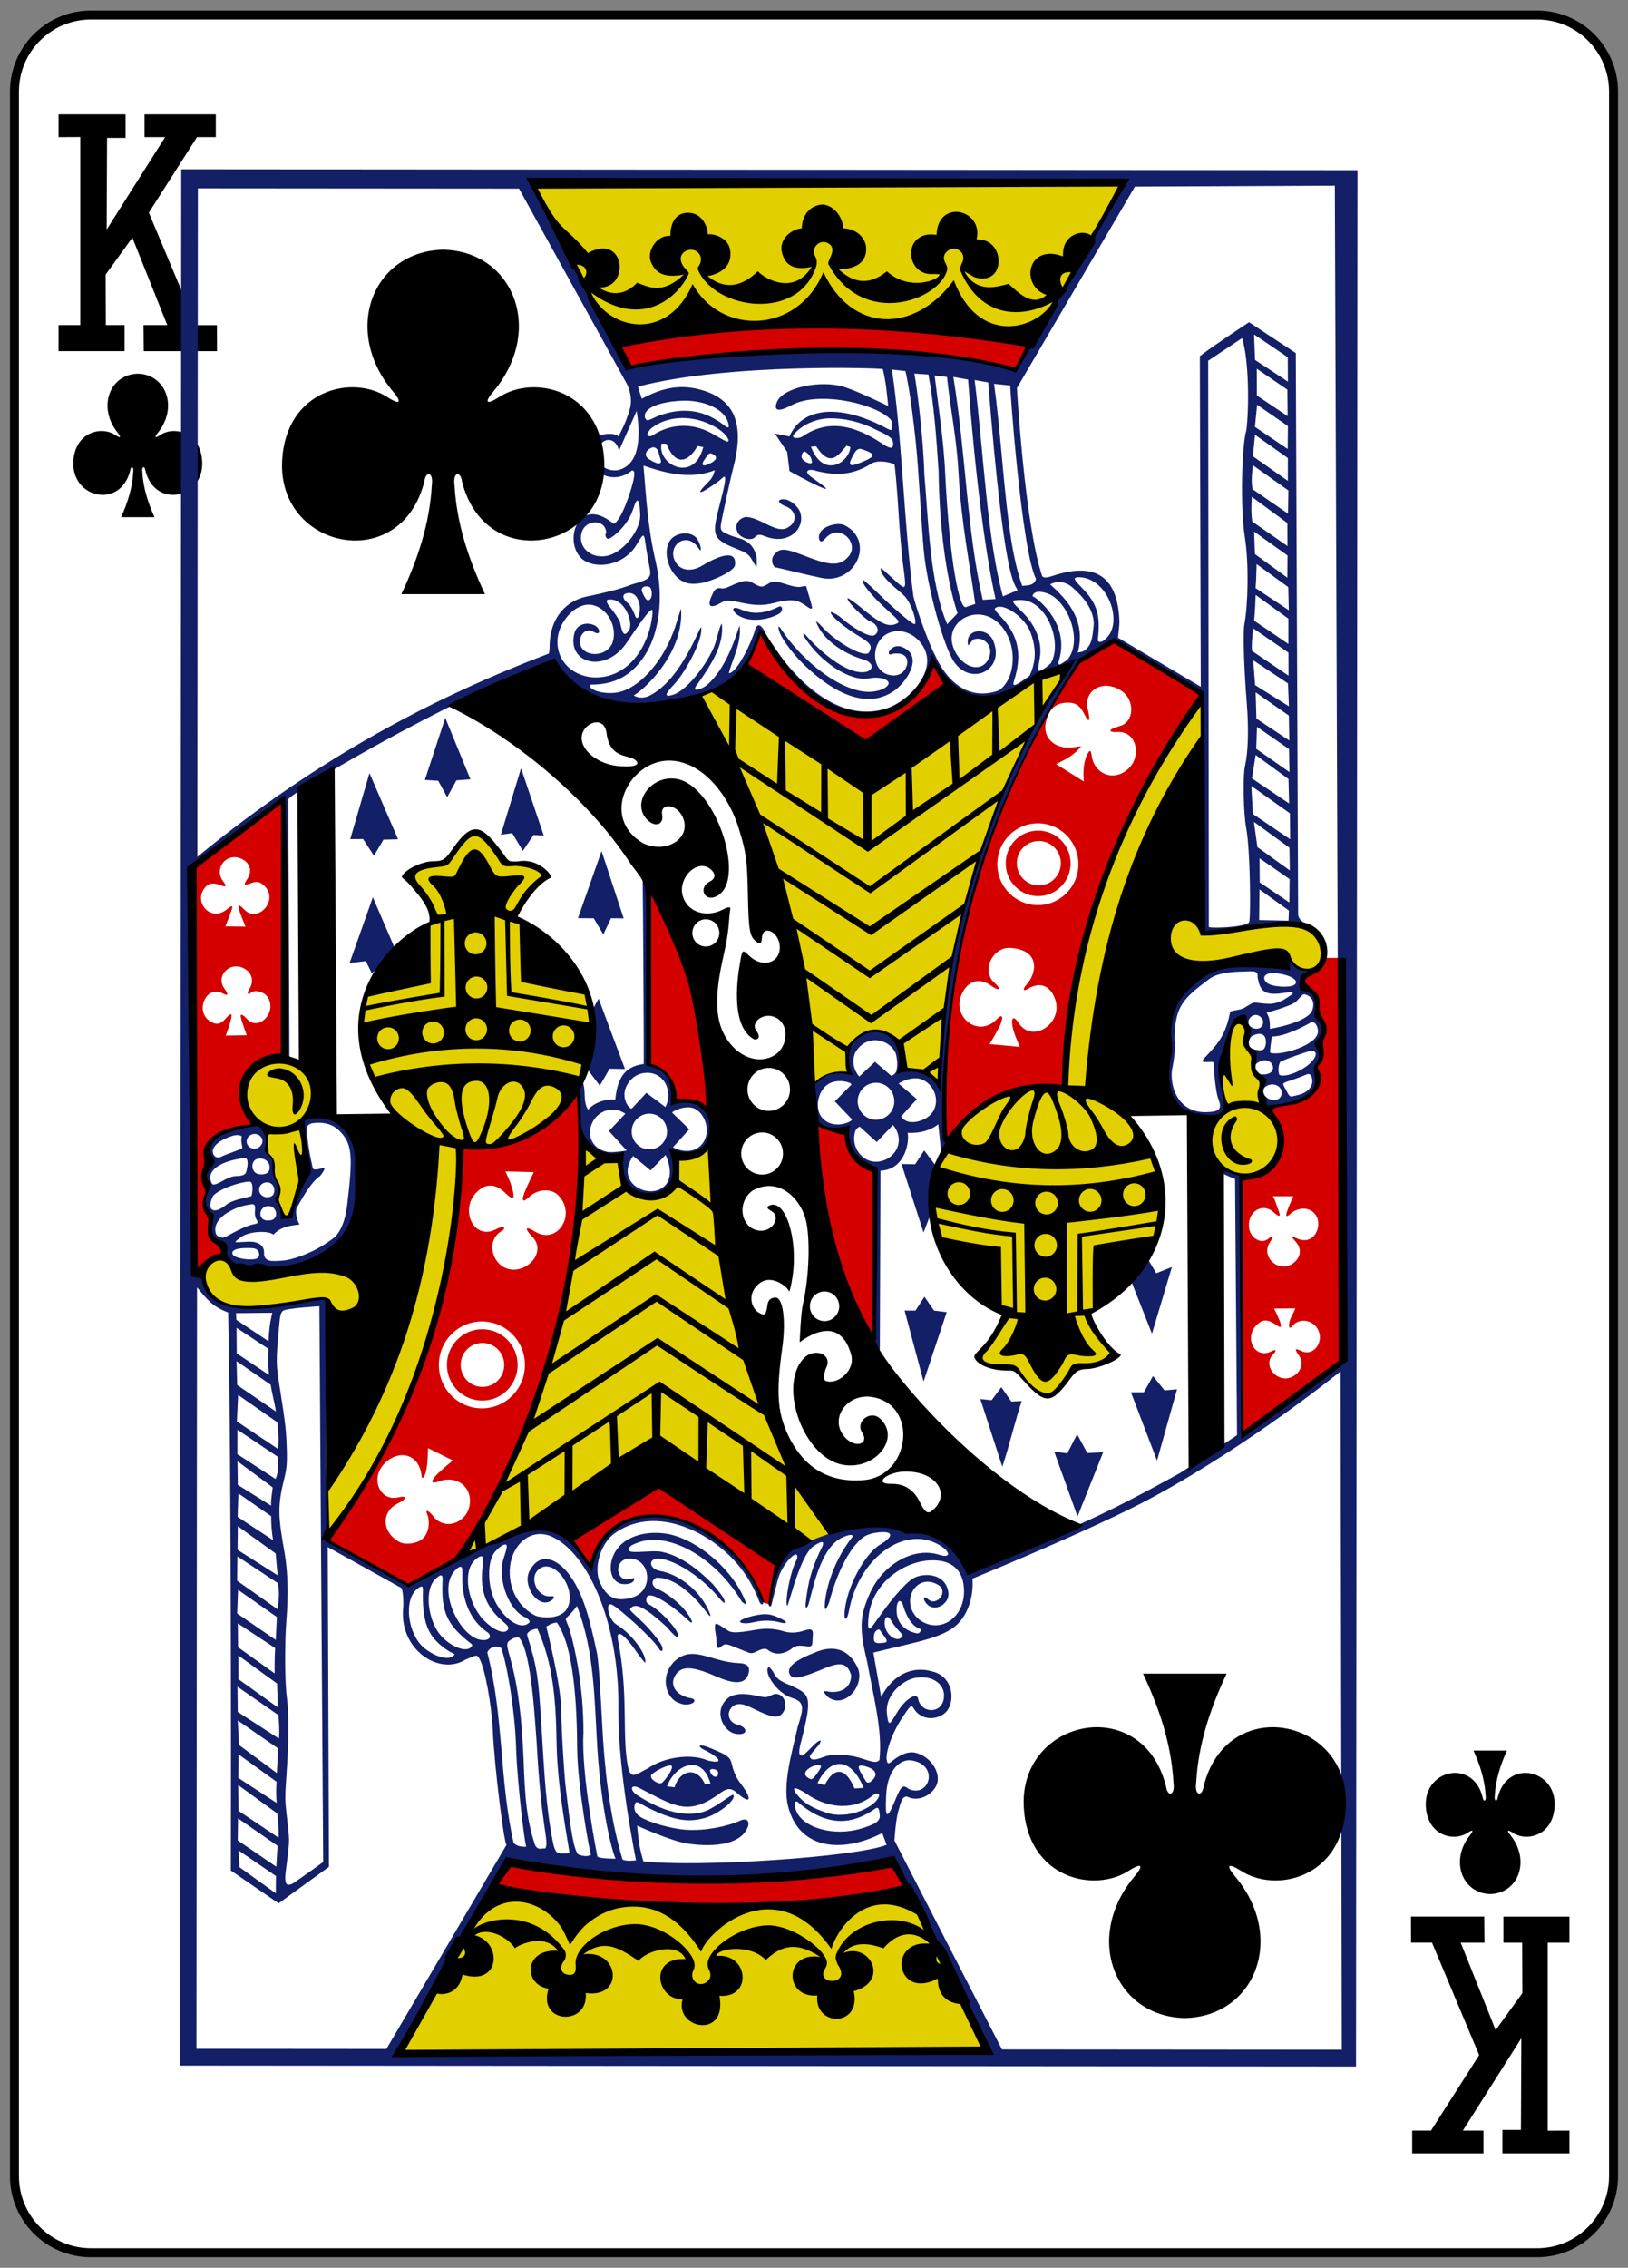 <?xml version="1.0" encoding="utf-8"?>
<!-- Generator: Adobe Illustrator 16.0.0, SVG Export Plug-In . SVG Version: 6.00 Build 0)  -->
<!DOCTYPE svg PUBLIC "-//W3C//DTD SVG 1.1//EN" "http://www.w3.org/Graphics/SVG/1.1/DTD/svg11.dtd">
<svg version="1.1" id="Layer_1" xmlns="http://www.w3.org/2000/svg" xmlns:xlink="http://www.w3.org/1999/xlink" x="0px" y="0px"
	 width="181px" height="252px" viewBox="0 0 181 252" enable-background="new 0 0 181 252" xml:space="preserve">
<rect x="0" y="0" width="181" height="252" fill="#808080" stroke="none"/>
<g id="g4922" transform="matrix(1,0,0,1,-5.97,-5.551)">
	<path id="rect6355-6-85-3-64-3-5" fill="#FFFFFF" stroke="#000000" stroke-width="0.997" d="M16.081,7.225h160.777
		c4.697,0,8.504,3.807,8.504,8.504v231.644c0,4.695-3.807,8.504-8.504,8.504H16.081c-4.697,0-8.504-3.809-8.504-8.504V15.729
		C7.577,11.032,11.384,7.225,16.081,7.225z"/>
	<path id="path147-6-9-8-7-0-5-6-9-6-3" d="
		M171.652,216.025c3.129-0.07,4.531-3.738,2.215-6.588c-0.336-0.416-0.371-0.654,0.244-0.254c1.56,1.086,4.551,0.371,4.703-2.949
		c0.189-4.094-5.3-5.271-6.33-0.92c-0.055,0.459-0.413,0.447-0.326-0.203c0.094-1.77,0.623-3.422,1.353-5.035
		c-1.239,0-2.479,0-3.718,0c0.729,1.613,1.259,3.266,1.353,5.035c0.087,0.65-0.271,0.662-0.326,0.203
		c-1.03-4.352-6.52-3.174-6.331,0.92c0.153,3.32,3.145,4.035,4.703,2.949c0.616-0.4,0.581-0.162,0.245,0.254
		c-2.316,2.85-0.913,6.518,2.214,6.588c0.001,0,0,0,0,0H171.652z"/>
	<path id="path147-6-9-8-7-4-5-62-08-0-2" d="
		M21.288,47.076c-3.128,0.07-4.53,3.739-2.214,6.588c0.336,0.415,0.371,0.653-0.244,0.255c-1.56-1.087-4.551-0.372-4.704,2.949
		c-0.188,4.092,5.301,5.271,6.331,0.92c0.055-0.46,0.413-0.449,0.326,0.202c-0.094,1.77-0.624,3.423-1.353,5.034
		c1.239,0,2.479,0,3.718,0c-0.729-1.611-1.259-3.265-1.353-5.034c-0.087-0.651,0.271-0.662,0.326-0.202
		c1.03,4.352,6.52,3.172,6.33-0.92c-0.152-3.321-3.144-4.036-4.703-2.949c-0.615,0.398-0.58,0.16-0.244-0.255
		c2.316-2.849,0.914-6.518-2.214-6.588l0,0H21.288z"/>
	<path id="path39-7-2-1" d="M21.924,41.676h2.644l-3.884-9.717l-2.968,4.104l0.021,5.612h2.084
		v2.895h-7.344v-2.895h2.419V20.78l-2.419,0.01v-2.53h7.451v2.616h-2.056L17.827,31.06l6.505-10.271h-2.296v-2.53h7.928v2.53h-2.092
		l-5.355,8.393l5.244,12.499h2.327l0.012,2.895h-8.151L21.924,41.676L21.924,41.676z"/>
	<path id="path39-3-8-1-1" d="M171.015,221.424h-2.645l3.885,9.717l2.967-4.104l-0.021-5.613
		h-2.084v-2.895h7.344v2.895h-2.419v20.896l2.419-0.01v2.531h-7.451v-2.615h2.056l0.045-10.186l-6.505,10.27h2.296v2.531h-7.928
		v-2.531h2.092l5.355-8.393l-5.244-12.498h-2.327l-0.012-2.895h8.151L171.015,221.424L171.015,221.424z"/>
	<g id="g5429-3-1-8" transform="matrix(1.015,0,0,1.024,3367.117,-1472.46)">
		<g id="layer1-6-4-4-1" >
			<g id="KC-7-1-9" transform="translate(-735.7,-760.445)">
				<g id="g4858-5-1-5-4" transform="translate(-1318.198,540.769)">
				</g>
				<g id="g3440-6-4-8" transform="matrix(0.151,-0.003,0.003,0.151,965.017,1197.839)">
					<g id="g3454-7-1-1" transform="translate(346.104,401.331)">

							<path id="path3450-5-0-3" fill="#E2CF00" d="
							M-23106.225,5941.305l-426.861-6.742l52.082,103.828c111.137-7.693,208.168,3.193,309.377,8.589L-23106.225,5941.305z
							 M-23405.176,6296.383c-0.459,0.591-17.865,4.707-16.18,8.668c43.201,97.714,61.758,176.878,78.586,276.735
							c9.699-7.55,25.125-6.922,25.125-6.922c-6.852-37.091,39.807-40.736,39.309-2.083c8.896,2.257,18.086,2.479,25.973,11.669
							c5.865-108.618,47.188-220.271,99.168-297.156c-57.867,21.531-143.248,76.417-143.248,76.417s-69.482-30.395-108.74-67.327
							L-23405.176,6296.383z M-23056.541,6315.164c-77.891,70.939-111.941,271.619-106.521,274.505
							c-98.396-5.319-130.48,102.608-46.336,162.91c-3.607,11.279-12.133,20.345-18.799,30.234
							c8.695,5.224,18.289,6.497,27.865,7.757c7.109,8.782,14.064,18.901,21.961,19.886c8.695-5.231,14.969-13.029,22.258-19.719
							c8.969-2.091,17.871-4.423,26.42-8.115c-7.283-10.619-15.955-21.381-15.982-31.18c75.293-50.776,66.572-122.125,0.426-159.926
							c22.4-119.39,53.053-195.318,87.916-249.04L-23056.541,6315.164z M-23584.551,6396.853
							c-9.803,4.533-15.309,14.42-22.51,22.116c-9.676,0.236-19.055,3.349-28.348,7.266c0,0,21.502,31.028,20.098,32.643
							c-72.748,45.524-73.58,114.243-5.6,160.919c9.662,98.021-76.635,251.043-80.738,246.458l-0.807,31.997
							c60.473-63.409,96.66-179.436,101.975-273.632c118.26-5.422,124.805-119.421,44.387-164.012
							c-6.137-5.86,21.104-31.824,21.104-31.824c-6.635-6.812-17.957-7.805-27.869-8.825
							C-23568.967,6412.347-23574.271,6404.771-23584.551,6396.853z M-23086.674,6486.124c15.934,37.488,77.869-6.509,88.047,13.476
							c8.357,11.381,27.051,12.917,26.426-5.985c-3.133-18.771-15.355-23.17-64.369-16.034c-18.596,2.708-26.234,4.383-25.945-4.057
							C-23075.014,6457.785-23086.441,6478.606-23086.674,6486.124z M-23031.135,6541.492
							c-13.697-0.295-17.129,53.197-17.264,69.276c-40.943,61.793,80.189,57.176,29.277-12.114
							c2.008-8.872-6.188-23.581-5.818-30.003C-23029.213,6568.019-23030.602,6543.804-23031.135,6541.492z M-23740.957,6607.62
							c-1.592,16.164,9.268,65.558,13.709,63.98c16.018-24.64,14.615-46.036,13.518-70.451
							C-23675.336,6530.868-23802.059,6557.426-23740.957,6607.62z M-23510.992,6623.799
							c-7.668,104.453-35.408,206.531-95.307,294.303c50.457-22.26,99.586-51.311,147.049-76.072l108.287,70.156
							c6.408-2.624,10.836-3.886,15.131-7.969c-49.018-74.963-62.463-181.685-82.5-278.378c-8.502,5.767-24.328,8.424-24.328,8.424
							c-1.811,33.354-37.055,43.448-43.311-0.237L-23510.992,6623.799z M-23777.408,6699.91
							c-11.717,0.504-21.115,29.276,11.938,34.257c23.32,3.794,53.51-7.113,68.258-1.473c16.707,27.907,33.053-12.328,10.098-19.414
							c-24.652-7.627-75.539,9.882-80.799-5.993C-23770.674,6701.844-23774.133,6699.775-23777.408,6699.91z M-23587.824,7156.974
							l-68.584,115.509l423.121,6.184l-52.998-112.621C-23285.316,7164.84-23471.521,7184.321-23587.824,7156.974z"/>

							<path id="path3446-6-3-4" fill="#D40000" d="
							M-23474.621,6049.706l8.07,15.383c99.428-14.282,177.52-15.217,279.623,6.704l9.689-15.648
							C-23270.465,6037.353-23365.756,6028.419-23474.621,6049.706z M-23385.881,6280.724l85.32,57.734
							c0,0,42.016-28.414,59.93-40.428l-10.395-15.962c-38.236,79.875-101.211,14.782-124.531-23.655
							C-23375.557,6258.413-23382.402,6272.97-23385.881,6280.724z M-23154.17,6312.591c5.99-0.009,9.264,2.372,12.148,8.532
							c3.264,6.958,4.592,5.292,2.582-3.348c-3.164-13.613,11.398-22.131,24.762-12.809c9.654,6.73,8.9,22.525-1.854,25.229
							c-8.689,2.185-8.953,4.449-1.363,4.233c13.627-0.383,16.869,17.853,6.998,26.531c-11.344,9.982-25.389,2.453-26.42-10.375
							c-0.518-3.633-1.283-3.599-2.525-1.576c-3.559,5.837-4.029,13.515-3.51,20.479l-19.85-12.889
							c7.234-3.397,11.641-5.449,16.93-10.713c0.689-0.688,1.205-1.195,1.205-1.499c0.004-0.55-2.242,0.137-6.346,0.482
							c-12.174,1.013-21.359-7.054-18.637-18.439C-23167.725,6316.743-23162.598,6312.601-23154.17,6312.591z M-23249.363,6626.345
							c22.391-24.575,49.887-40.076,87.59-37.047c6.961-104.758,45.248-197.25,105.215-280.051l-63.266-39.837l-26.02,14.976
							C-23206.857,6371.205-23249.596,6481.261-23249.363,6626.345z M-23724.432,6371.408c0,0-44.033,31.584-64.502,46.858
							l-5,289.154l5.561,2.024c0.389,0.627-0.396-4.294,2.219-6.478c2.137-1.789,5.508-3.806,7.5-4.485
							c5.615-1.907,5.939-5.617,0.803-8.947c-3.984-2.573-5.441-6.459-4.844-12.845c0.418-4.518,0.246-5.507-1.57-8.617
							c-2.27-3.853-2.359-8.684-0.268-13.647c0.973-2.307,0.896-2.928-0.689-6.108c-2.016-4.037-2.176-8.352-0.518-12.945
							c0.629-1.77,1.143-5.628,1.154-8.625c0.02-11.518,9.686-18.967,27.291-21.006c6.887-0.803,7.104-1.083,4.072-6.904
							c-17.107-32.847,23.186-48.944,26.062-43.682L-23724.432,6371.408z M-23177.688,6398.833
							c16.229,0.101,29.314,13.318,29.215,29.556c-0.105,16.232-13.346,29.316-29.578,29.221
							c-16.229-0.101-29.312-13.35-29.207-29.582C-23207.16,6411.796-23193.92,6398.731-23177.688,6398.833z M-23177.521,6404.083
							c-12.992-0.079-23.582,10.386-23.664,23.382c-0.078,13.002,10.383,23.617,23.375,23.696
							c12.994,0.079,23.609-10.411,23.693-23.407C-23154.041,6414.752-23164.521,6404.162-23177.521,6404.083z M-23177.062,6411.564
							c8.809,0.049,15.928,7.232,15.873,16.043c-0.055,8.818-7.258,15.933-16.072,15.877c-8.816-0.049-15.902-7.257-15.848-16.068
							C-23193.055,6418.599-23185.879,6411.509-23177.062,6411.564z M-23760.578,6411.588c1.199,0.006,2.465,0.215,3.744,0.646
							c7.279,2.483,9.703,8.981,5.609,15.01c-3.211,4.738-2.861,5.156,2.633,3.247c4.318-1.51,6.494-0.96,9.805,2.459
							c9.932,10.244-5.51,26.81-15.221,16.381c-4.812-5.163-5.309-3.682-2.084,5.084c1.045,2.841,2.779,7.257,2.779,7.257
							l-14.547-0.515c0,0,2.383-5.754,3.479-8.469c2.654-6.539,2.758-7.504-2.576-3.46c-12.027,9.107-25.121-7.176-14.014-17.415
							c2.258-2.083,5.818-2.105,10.719-0.057c3.58,1.49,4.035,0.513,1.395-2.942
							C-23774.59,6421.293-23768.941,6411.567-23760.578,6411.588z M-23459.555,6443.73c-6.717,38.625-2.676,93.107-3.402,122.159
							c15.713,3.333,15.67,14.085,17.818,27.494c7.719-2.515,24.25,9.155,26.566,8.21
							C-23416.014,6562.313-23434.094,6447.777-23459.555,6443.73z M-23198.596,6487.966c22.359,2.257,17.709,19.47,10.893,26.441
							c-3.238,3.581-2.686,5.229,0.828,3.203c9.58-5.523,17-1.236,19.846,8.672c4.855,16.929-17.545,30.961-27.092,15.662
							c-3.236-5.187-5.301-4.073-4.594,1.296c0.396,5.167,5.213,15.962,5.213,15.962l-21.934-2.425c0,0,6.945-11.033,8.188-14.017
							c2.57-6.193,1.318-7.881-3.48-2.948c-14.002,12.297-32.717-4.203-23.496-20.689c4.545-8.131,12.666-10.625,21.248-3.898
							c5.787,3.957,7.092,2.321,1.939-2.438C-23220.672,6503.896-23211.76,6486.638-23198.596,6487.966z M-23761.133,6490.085
							c0.254-0.007,0.496-0.002,0.752,0.009c1.881,0.07,3.84,0.636,5.787,1.782c5.395,3.184,6.77,9.274,3.236,14.474
							c-2.033,2.986-1.5,4.913,0.832,2.976c3.121-2.584,9.844-0.682,12.398,3.506c6.561,10.749-6.973,24.365-15.238,15.356
							c-3.65-3.982-5.076-4.169-4.695-1.595c1.113,4.833,4.107,13.101,4.107,13.101l-15.221-0.049c0,0,3.461-8.558,4.285-12.921
							c0.627-3.452-0.762-2.98-4.475,1.039c-3.602,3.908-6.818,4.253-11.252,1.184c-10.943-7.584-1.664-26.275,9.766-19.692
							c3.939,2.269,4.527,1.017,1.494-3.168C-23774.764,6498.623-23768.914,6490.304-23761.133,6490.085z M-22970.896,6499.666
							c-25.16,24.944-17.119,10.059-6.1,29.7c-0.227,12.797,7.035,22.967,0.699,43.034c-1.975,3.91-2.18,5.783-1.229,9.773
							c-2.266,22.275-20.127,21.622-37.568,24.719c2.887-0.13,26.592,45.917-19.465,48.531l-3.301,185.156l73.195-51.679
							l5.654-288.989L-22970.896,6499.666z M-23513.936,6586.235c-20.715,12.753-50.109,45.091-86.074,37.192
							c-6.76,115.408-46.504,204.051-102.152,279.786c18.438,11.431,38.709,25.1,57.627,33.987
							c16.305-7.995,25.443-11.283,41.553-23.986C-23535.916,6814.135-23513.039,6704.788-23513.936,6586.235z M-23344.658,6610.864
							c2.422,59.395,10.916,115.782,40.836,161.486l4.695-126.033c-10.945-2.855-19.803-10.157-22.594-30.38L-23344.658,6610.864z
							 M-23568.359,6641.263l20.605,0.906c0,0-4.873,9.23-7.002,14.396c-2.592,6.318-1.453,7.645,3.346,3.306
							c6.234-5.624,15.996-5.966,21.021-0.716c13.346,13.93-1.365,35.891-17.277,25.79c-6.814-4.313-7.998-2.934-2.643,3.094
							c10.445,10.103-0.969,24.103-13.418,23.909c-9.004-0.224-14.684-7.548-15.227-15.486c-0.242-4.986,2.367-9.939,6.742-12.289
							c4.566-2.435,1.367-4.157-3.592-1.617c-16.176,8.276-26.426-14.062-14.096-26.399c7.113-7.11,14.471-6.289,21.406,0.796
							c4.842,4.93,6.625,4.537,5.346-1.205C-23564.422,6649.272-23568.359,6641.263-23568.359,6641.263L-23568.359,6641.263z
							 M-23012.209,6670.108l14.77,0.331c-1.529,3.622-3.482,7.312-4.729,10.902c-1.357,3.904-0.438,4.429,3.557,0.706
							c10.318-6.627,21.043,0.435,18.607,11.22c-1.678,7.438-8.01,10.973-15.168,7.589c-6.311-3-4.289-1.732-0.758,2.703
							c4.205,5.271,2.982,11.301-2.801,15.19c-10.229,6.881-23.293-5.172-16.412-15.309c4.055-6.023,2.242-5.403-1.402-2.52
							c-5.449,3.82-13.459-1.909-13.459-9.634c-0.389-11.109,10.938-17.133,18.676-9.109c3.697,3.25,4.643,2.877,3.035-1.771
							C-23009.779,6677.036-23010.209,6673.437-23012.209,6670.108z M-23013.084,6750.855l15.486,0.143c0,0-0.242,1.184-2.719,5.621
							c-2.914,5.2-2.594,10.656,0.404,7.025c5.07-6.141,15.523-4.18,18.803,3.511c3.822,8.967-4.186,18.626-12.215,14.73
							c-5.217-2.536-5.584-2.025-2.193,3.103c3.303,4.999,1.674,11.009-3.936,14.434c-11.016,6.713-23.764-7.407-14.525-16.092
							c2.473-2.326,1.738-3.491-1.234-1.96c-12.143,6.273-20.658-10.124-10.082-19.413c4.504-3.953,7.877-3.605,15.037,1.575
							c2.23,1.601,2.697,0.005,1.154-3.997C-23011.744,6752.716-23013.084,6750.855-23013.084,6750.855z M-23587.975,6748.706
							c17.234,0.103,31.107,14.146,31,31.389s-14.148,31.139-31.383,31.036c-17.236-0.103-31.133-14.184-31.025-31.415
							C-23619.275,6762.473-23605.211,6748.603-23587.975,6748.706z M-23587.732,6754.273c-14.16-0.077-25.713,11.316-25.801,25.475
							c-0.09,14.159,11.328,25.723,25.482,25.8c14.16,0.09,25.713-11.329,25.801-25.487
							C-23562.16,6765.902-23573.578,6754.364-23587.732,6754.273z M-23587.643,6764.125c8.713,0.054,15.725,7.165,15.672,15.875
							c-0.053,8.723-7.15,15.758-15.865,15.704c-8.719-0.054-15.756-7.178-15.703-15.901
							C-23603.486,6771.093-23596.361,6764.071-23587.643,6764.125z M-23628.42,6838.928l17.826,9.18c0,0-8.664,6.75-12.123,10.256
							c-4.426,4.511-4.176,6.665,1.723,4.587c11.24-3.965,22.283,2.546,22.254,14.14c-0.039,15.45-18.469,22.516-27,10.632
							c-2.543-3.529-5.625-5.047-4.467-2.178c2.83,6.987,0.832,15.657-4.414,19.126c-4.203,2.783-11.803,3.461-15.582,1.411
							c-13.008-7.096-13.377-22.263-0.678-27.981c6.387-2.877,6.65-5.704,0.4-4.278c-13.012,2.956-20.238-12.871-10.68-23.446
							c10.15-11.22,26.254-8.522,27.697,8.424c0.25,3.014,2.35,0.883,3.355-3.711
							C-23628.934,6851.699-23628.42,6838.928-23628.42,6838.928z M-23461.064,6867.81c0,0-66.729,36.172-64.754,37.806
							c0.385,0.235,14.197,20.561,14.197,20.561c34.25-73.484,111.348-10.458,123.121,27.665c2.682,1.737,3.158,1.266,6.09,2.654
							c0.336-2.673,6.318-28.848,6.318-28.848L-23461.064,6867.81z M-23574.824,7139.403l-10.936,14.908
							c-3.705,1.491,163.793,33.423,296.971,7.246l-8.811-17.604c-108.547,25.308-278.941-2.65-277.223-4.562L-23574.824,7139.403z"
							/>

							<path id="path3444-9-5-7" fill="#131F67" d="
							M-23789.09,5916.677l-28.127,1362.22l852.891,17.613l28.127-1362.22L-23789.09,5916.677z M-23533.592,5932.486l428.242,7.194
							l-81.939,133.889c0.906-7.125-153.279-32.214-280.213-8.107L-23533.592,5932.486z M-23777.32,5930.626l232.867,4.809
							l75.615,142.237c0,0,4.428,8.878,1.484,18.009c-3.211,9.973-5.885,14.368-8.695,19.431
							c0.328-2.914-22.512-6.281-20.996,13.366c1.02,13.297,17.662,21.15,30.381,11.083c1.998-0.129,1.941,1.728,1.441,4.955
							c-1.312,7.584-9.883,31.543-15.451,33.027c-27.715-23.697-38.643,18.312-19.807,27.122c10.898,5.099,27.9,1.423,36.086-11.639
							c6.262-9.998,5.551-8.337,7.203,3.98c0.613,4.583,1.512,9.899,1.973,12.286c1.467,7.477-0.176,8.891-12.777,12.013
							c-10.156,3.716-20.422,5.672-30.863,7.707c-19.061,2.723-29.068,16.86-29.906,34.291c-0.18,3.771-0.082,5.518-0.916,6.625
							c-81.01,28.848-166.447,69.799-257.553,140.863L-23777.32,5930.626z M-23249.67,6276.065
							c-2.947-4.985-12.145-31.043-14.594-41.892c-5.896-52.446-5.939-114.57-12.389-163.412l9.797,1.302
							c0,0,3.406,14.18,6.588,52.347c1.58,18.922,2.83,58.211,4.096,76.292c1.926,26.863,13.15,69.981,20.434,80.96
							c11.873,17.902,36.703,6.991,28.91-14.132c-4.041-10.963-20.607-9.542-18.551,1.785c0.004,2.017,1.6-1.408,4.066-3.475
							c7.197-2.557,15.078,5.04,10.697,13.907c-5.439,11.324-20.738,5.786-25.555-8.727c-5.754-17.333,15.084-29.812,30.262-18.998
							c16.898,12.044,16.326,41.687,2.32,50.76C-23226.994,6310.777-23242.445,6293.517-23249.67,6276.065z M-23192.68,6299.058
							c-0.918-0.575,0.082-2.356,1.324-6.61c4.621-15.904,2.176-28.447-7.932-40.426c-5.629-6.672-7.773-7.867-4.727-8.992
							c6.449-2.389,20.381,8.171,24.055,18.349c3.635,10,4.379,20.269-1.246,31.368
							C-23185.018,6295.075-23190.959,6299.776-23192.68,6299.058z M-23174.947,6288.766c0.025-1.871,1.402-7.753,1.75-10.635
							c1.352-11.136-3.629-22.574-12.68-31.624c-7.596-7.598-8.293-8.377-0.957-8.352c18.92,0.075,30.354,30.907,21.312,45.792
							C-23167.816,6286.29-23174.771,6291.039-23174.947,6288.766z M-23158.717,6278.746c6.105-25.963-18.748-43.861-19.275-43.057
							c1.383-5.819,11.324-2.25,14.689,0.095c12.564,8.819,19.436,31.346,11.35,43.898c-0.881,1.543-1.945,2.419-3.34,3.231
							c-2.662,1.602-4.244,2.896-4.758,1.729C-23160.434,6283.755-23158.895,6279.988-23158.717,6278.746L-23158.717,6278.746z
							 M-23378.793,6189.573c2.688-2.53,3.48-2.59,8.504-0.57c15.74,6.318,28.646-4.807,25.145-16.847
							c-1.262-4.363-7.109-9.187-10.762-9.642c-5.961-0.742-6.148,2.408,0.242,4.949c7.859,3.121,8.482,11.542,1.436,15.183
							c-8.295,5.36-21.416-8.945-31.273-7.966c-4.723,1.312-7.824,5.642-5.25,11.068
							C-23388.732,6189.558-23381.713,6191.984-23378.793,6189.573z M-23396.352,6187.497c-5.449-2.667-7.543-2.665-6.373-8.646
							c0.777-3.935,6.957-30.416,9.848-40.641c8.658-30.62,1.473-47.837-21.1-55.188c-15.297-4.981-28.598-2.892-44.457,5.125
							l-2.639-8.76c66.107-15.849,178.24-9.714,177.832-9.059c2.029,8.898,2.695,17.769,3.379,26.64
							c0,0-20.816-10.753-31.715-14.411c-16.791-5.531-43.615-0.401-48.547,9.2c-2.791,5.449-1.477,9.143,10.006,3.267
							c18.789-9.625,56.58-1.215,69.732,9.671c3.029,2.509,2.865,3.037,2.871,5.907c-0.002,4.375,0.248,4.633-5.768,1.252
							c-31.561-16.961-58.848-15.635-68.695,5.58c-2.148-0.702-10.389-2.294-10.389-2.294l8.605,13.314l1.404,13.785
							c0,0,14.342,8.35,22.273,11.921c7.801,3.499,3.34-0.146-6.182-7.069c-6.988-5.082-1.312-6.551,3.328-4.565
							c9.578,2.411,23.594,5.507,40.094-4.501c5.129-3.112,16.652-0.086,16.801,1.377c0,0,1.295,12.05,2.307,37.162
							c0.482,11.882,1.623,27.413,2.32,33.793c2.109,19.274,2.807,20.382-7.117,10.954c-3.328-3.16-8.879-8.408-8.947-8.105
							c-1.406,5.938,13.293,16.717,16.695,20.378c5.16,5.562,9.105,19.608,6.973,20.392c-1.344,0.497-15.271-11.814-26.201-22.856
							c-4.1-4.137-10.211-9.7-10.395-9.514c-2.332,1.488,6.816,12.253,15.428,20.346c10.045,9.437,11.213,10.283,7.74,11.608
							c-6.404,2.434-12.059-0.881-27.227-13.958c-1.473-1.27-7.229-5.535-7.516-5.244c-1.441,1.848,12.514,15.62,15.717,16.849
							c5.963,2.272,7.57,8.109,2.791,10.292c-3.193,1.451-14.838-5.25-24.113-13.628c-1.66-1.501-6.307-4.094-6.627-3.766
							c-1.9,1.168,8.473,10.517,18.422,16.792c9.736,6.144,11.287,7.642,8.674,12.525c-2.453,5.038-23.852-7.181-34.43-19.531
							c-2.248-2.632-4.043-3.781-3.602-2.9c4.441,13.171,19.764,22.856,31.229,26.823c2.053,0.719,5.02,1.615,6.342,2.71
							c3.23,2.677,2.447,5.379-1.143,6.841c-12.385,3.196-31.488-12.111-45.047-28.025c-1.594-0.696-0.68,1.371-0.271,2.056
							c11.203,18.722,33.092,33.246,46.5,30.899c7.842-1.374,14.068,1.106,14.072,3.729c0.006,2.144-4.369,5.479-12.779,5.906
							c-19.023,0.96-48.279-20.442-65.096-47.277c-0.525-0.833-1.164-1.149-1.213-0.651c-0.586,5.602,9.926,19.587,18.045,27.631
							c24.119,23.901,47.213,32.286,65.627,19.479c10.393-7.719,20.633-24.848,5.52-30.957c-8.004-3.231-13.342,7.772-6.369,4.743
							c9.09-0.899,11.045,3.952,9.771,8.452c-2.469,7.712-10.186,8.792-16.373,5.396c-10.764-6.121-8.031-26.281,6.127-29.522
							c12.76-2.803,23.621,8.188,24.863,18.435c1.938,15.908-16.316,32.707-30.754,36.682
							c-49.248,13.555-86.072-55.259-86.264-56.805c-2.357-4.777-5.26-7.34-7.234-1.869c-2.168,7.939-13.701,31.11-19.609,30.843
							c2.014-8.214,10.047-21.931,8.416-34.121c-3.477,9.91-10.803,31.069-24.211,42.14c-3.482,3.038-13.582,6.496-6.518-1.367
							c8.57-11.537,19.805-27.331,17.857-42.417c-2.283,3.335-3.664,11.866-6.307,17.463c-6.617,14.011-20.789,30.516-29.977,33.044
							c-6.775,1.864-6.104-0.398,0.947-7.522c7.557-7.639,21.127-30.243,20.471-40.125c-0.287-4.361-14.367,37.393-39.436,48.387
							c-6.76,2.313-10.51-0.856-10.51-0.856c9.879-5.422,37.396-31.449,35.475-61.712c0,0-1.533,4.444-3.795,11.104
							c-9.74,28.645-29.771,47.196-45.115,48.453c-12.25,0.999-20.68-4.113-17.605-6.224c15.844,0.441,28.984-4.769,39.475-20.008
							c10.668-15.489,15.039-40.635,9.33-67.468c-5.16-24.198-5.949-45.879-7.449-69.072c17.242,6.292,34.633,10.602,51.674,4.342
							c-1.838,6.865-4.682,7.66-9.246,12.774c-3.311,3.744-2.227,4.67,10.59-3.991c3.727-2.521,5.096-4.573,5.744-3.864
							c1.055,1.147-0.77,8.215-4.734,22.293c-5.934,21.055-4.537,22.601,15.635,31.002c3.764,1.563,5.148,3.052,6.443,4.66
							c0.609,0.758,3.82,6.836,4.129,7.051c0.734,0.515,0.674-6.111,0.301-7.794c-1-4.471-3.334-7.857-5.412-9.221
							C-23386.949,6189.708-23392.693,6189.261-23396.352,6187.497L-23396.352,6187.497z M-23018.201,6471.525l0.658-21.973
							l21.037,15.587l-0.418,7.249L-23018.201,6471.525z M-23054.787,6475.549l7.609-406.541c0,0,16.613-10.549,24.912-15.776
							c4.789,16.226,4.037,50.783,1.799,66.137c-3.414,9.956-5.764,54.532-2.598,77.304c2.527,18.151,1.381,48.067-1.656,62.329
							c-1.182,5.577-0.9,31.817,0.613,56.124c1.148,18.572,0.361,35.421-2.076,45.024c-1.924,7.565-1.875,34.825-0.076,45.318
							c2.643,15.435,2.127,64.841,0.744,67.499C-23029.117,6476.882-23056.658,6476.869-23054.787,6475.549z M-23013.539,6050.789
							c0,0,16.271,11.248,24.117,16.859l-0.246,17.519l-23.527-16.062L-23013.539,6050.789z M-23260.453,6074.004l10.191,0.849
							c3.631,21.253,4.893,45.352,6.016,69.511c-0.252,37.21,3.529,76.534,11.729,102.432l-7.662,7.712
							c-12.17-29.729-12.219-76.238-14.412-107.759C-23255.111,6111.343-23260.164,6074.238-23260.453,6074.004L-23260.453,6074.004
							z M-23012.062,6075.423l21.881,15.484l-0.164,19.05l-22.057-15.299L-23012.062,6075.423z M-23245.758,6075.705l8.945,1.165
							c2.205,25.187,6.035,42.328,7.053,70.05c1.32,35.852,6.918,65.382,10.197,93.436l-6.754,2.092
							c-4.539,1.973-11.305-31.235-13.236-98.303C-23240.143,6123.84-23243.102,6100.964-23245.758,6075.705z M-23232.219,6076.933
							l10.666,2.136c3.418,63.724,9.664,123.624,16.795,158.028l-9.322,0.421c-10.533-49.172-10.115-105.806-18.133-160.584
							H-23232.219z M-23216.803,6079.508l9.805,1.909c8.824,145.739,16.164,144.013,18.33,149.778l-10.732,4.096
							C-23210.047,6193.248-23211.158,6134.256-23216.803,6079.508L-23216.803,6079.508z M-23175.09,6223.333
							c-1.785,4.869-5.762,4.332-10.127,4.747c-4.596-13.471-7.117-29.473-8.836-45.117c-3.781-34.373-4.736-66.545-8.713-100.473
							l11.709,1.449C-23191.445,6084.185-23185.191,6203.414-23175.09,6223.333z M-23424.92,6090.236
							c15.449,1.071,28.135,8.275,29.162,18.467c0.227,2.287-1.561,1.144-3.619-0.504c-13.092-10.474-28.164-13.965-46.576-7.764
							c-4.016,1.352-7.32,3.541-9.1,3.194c-1.572-1.057-2.02-3.544-0.752-5.56
							C-23451.398,6091.03-23432.57,6089.712-23424.92,6090.236z M-23461.211,6109.906c0.002,16.031-4.078,24.785-12.564,28.314
							c-10.238,4.258-23.049-5.578-16.51-16.158c4.951-7.996,13.113-5.387,14.506,3.151l13.48-28.441
							C-23462.299,6096.772-23461.16,6105.893-23461.211,6109.906z M-22990.301,6117.058l-0.482,16.515l-23.457-16.396l1.916-15.847
							L-22990.301,6117.058z M-23412.248,6106.188c11.625,4.887,15.807,10.65,16.188,13.18c-0.715,1.863-1.855,0.556-10.318-4.24
							c-13.014-8.354-30.164-10.029-45.465-0.079c-3.777,0.668-4.123-1.476-0.27-5.455
							C-23440.424,6100.828-23424.537,6101.029-23412.248,6106.188z M-23323.184,6104.937c10.318-0.109,22.592,2.761,32.896,8.202
							c4.557,2.408,8.658,3.934,11.602,6.65c2.371,1.301,2.449,6.751,0.682,7.126c-1.574,0.188-4.111-1.09-7.895-3.849
							c-24.41-16.58-42.25-14.97-56.756-5.376c-0.809,0.533-3.275,1.045-4.25,0.949c-2.719-0.258-2.836-1.379-1.67-2.835
							C-23341.801,6108.459-23331.83,6105.055-23323.184,6104.937L-23323.184,6104.937z M-23014.287,6122.884l23.492,17.156
							l-0.344,16.385l-24.984-18.147L-23014.287,6122.884z M-23444.738,6120.658l3.475,0.173
							c7.711,19.832,18.098,9.907,22.488,2.121l4.227,0.776C-23421.73,6149.928-23448.453,6135.589-23444.738,6120.658z
							 M-23450.723,6123.158c3.932,0.556,3.699,5.007,4.869,8.281c2.605,7.305-7.727,0.953-9.475-0.847
							C-23458.297,6127.332-23453.904,6123.421-23450.723,6123.158z M-23332.709,6124.824c9.949,15.852,16.07,6.717,22.072,0.026
							l2.773,0.955c-0.971,11.207-20.119,22.792-28.602-0.78L-23332.709,6124.824z M-23301.143,6127.246
							c1.102,0.042,3.293,0.877,5.303,1.741c5.572,2.384,5.244,4.047-1.037,6.686c-10.045,4.224-13.52,4.728-10.406-1.466
							C-23305.516,6131.378-23304.303,6127.61-23301.143,6127.246z M-23340.244,6128.828c2.469,1.891,4.072,3.966,4.291,7.283
							c0.154,2.342-7.562-0.51-7.467-4.231C-23343.129,6129.514-23341.807,6127.626-23340.244,6128.828z M-23409.145,6128.296
							c5.076,1.995,4.412,4.415,0.809,6.547c-6.463,3.432-9.184,2.674-4.941-2.839
							C-23411.318,6129.459-23410.879,6128.311-23409.145,6128.296z M-23016.338,6144.652l25.445,18.681l-0.574,16.665
							l-25.432-18.119C-23017.949,6154.714-23016.721,6149.935-23016.338,6144.652z M-23463.029,6161.232
							c1.223,0.057,1.625,4.111,1.789,10.038c0.275,9.849-10.02,23.341-20.242,27.853c-12.305,5.429-25.193-2.809-22.762-14.574
							c2.234-10.846,17.707-10.975,18.086-0.91c-1.561,2.617,0.506,4.872,1.371,4.662c4-0.986,13.549-9.234,17.564-18.596
							c1.555-3.647,2.537-7.413,3.621-8.25C-23463.395,6161.294-23463.201,6161.222-23463.029,6161.232z M-23017.502,6167.36
							l25.412,19.357l-0.227,16.558l-25.221-18.126c-0.855-7.401-0.307-12.656,0.041-17.788L-23017.502,6167.36z
							 M-23331.074,6187.113c-2.02,3.239-0.539,9.143,3.562,4.227c10.525-11.756,25.1,3.527,16.945,12.873
							c-7.41,8.489-16.248,5.524-34.885-2.036c-13.57-5.508-15.77-3.771-19.221-0.068c-2.838,3.051-1.559,9.336,2.039,9.335
							c11.045,2.75,20.598,5.4,32.025,8.026c24.156,5.474,39.602-25.474,17.672-37.419
							C-23318.178,6179.193-23329.225,6182.537-23331.074,6187.113z M-23438.229,6188.504c-9.637,8.291-2.338,30.75,11.555,33.029
							c2.906,0.477,7.264,0.447,12.234-0.879c9.803-2.611,20.66-8.158,21.17-11.504c2.316-15.225-20.686-2.008-23.732-0.263
							c-7.252,4.206-14.822,3.487-18.535-1.761c-8.369-11.824,7.34-24.863,16.412-10.427c2.285,3.644,1.582-2.464-0.914-6.657
							C-23423.555,6184.129-23432.967,6184.313-23438.229,6188.504z M-23016.309,6192.406l23.896,17.644l-0.471,15.94
							l-23.154-17.439L-23016.309,6192.406z M-23014.975,6215.786l22.623,16.992l0.053,16.577l-23.771-16.365
							C-23015.475,6227.035-23015.25,6221.432-23014.975,6215.786z M-23143.918,6222.644c20.182,0.746,30.955,30.819,20.055,43.016
							c-3.244,3.625-5.791,4.565-7.203,3.158c-0.301-0.303,0.279-3.629,0.561-7.397c0.906-12.011-1.48-20.298-10.092-29.617
							C-23147.051,6224.817-23149.506,6222.642-23143.918,6222.644z M-23392.635,6222.261c-3.848,1.286-7.936,3.952-11.045,3.211
							c-3.074-0.733-4.578,0.759-5.84,3.154c-4.814,9.162-3.441,12.187,5.824,7.118c4.4-2.4,5.9-1.478,17.492,0.962
							c8.283,1.739,13.943,1.698,21.297-0.047c9.141-2.169,14.572-2.247,19.117,0.37c4.553,2.61,7.625,6.144,7.805,3.322
							c-0.449-3.315-3.156-11.83-3.762-14.649c-0.291-1.359-2.58-0.218-4.719-0.104c-7.555,0.388-16.406-6.578-22.303-3.116
							c-4.721,2.779-5.355,3.518-11.674-0.367C-23385.146,6219.223-23388.479,6220.88-23392.635,6222.261z M-23149.486,6229.362
							c13.43,11.701,16.729,21.902,15.23,30.19c-0.801,6.034-1.393,12.703-7.391,16.221c-1.107,0.496-2.74,0.784-4.256,0.98
							c4.951-17.086-0.15-32.579-19.141-49.388C-23159.361,6224.695-23153.646,6225.749-23149.486,6229.362z M-23457.854,6222.962
							c0.605,0.012,1.271,0.127,1.943,0.362c2.363,0.833,2.605,7.046,0.695,8.953c-1.908,1.908-3.379,0.272-5.445-4.708
							C-23462.213,6224.851-23460.488,6222.92-23457.854,6222.962z M-23470.58,6227.536c4.994,0.002,6.789,4.609,7.574,8.273
							c0.662,3.118-0.447,12.369-3.033,9.079c-0.592-1.972-3.176-8.366-5.311-10.054
							C-23476.107,6231.069-23475.551,6227.534-23470.58,6227.536z M-23484.73,6231.852c0.734-0.01,1.664,0.104,2.795,0.317
							c7.766,1.462,13.479,13.996,11.521,20.992c-4.275,7.491-5.701,2.354-6.918-4.542c-1.006-2.866-4.107-7.393-6.018-9.733
							C-23487.307,6234.018-23487.895,6231.875-23484.73,6231.852z M-23016.094,6237.92l23.375,17.5l-0.344,18.206l-24.486-17.208
							C-23016.861,6250.061-23016.455,6243.963-23016.094,6237.92z M-23500.221,6235.306c11.623,0.038,21.262,13.98,17.332,26.934
							c-4.826,13.492-27.385,10.124-23.355-3.346c1.164-3.876,5.381-6.64,9.303-4.119c5.66,3.644,5.146-2.106,1.549-4.216
							c-5.555-3.256-13.322-1.514-15.176,4.807c-6.457,22.043,21.865,30.188,37.846,7.609c5.836-8.249,12.193-17.082,15.678-20.828
							c3.125-3.368,3.775-2.995,3.186,1.418c-2.402,20.553-17.287,45.993-44.188,44.028c-26.113-3.023-33.721-30.958-13.602-47.883
							C-23507.898,6236.993-23504.252,6235.292-23500.221,6235.306z M-23361.586,6239.294c-9.674,4.44-18.383,6.011-27.723,1.716
							c-6.908-3.177-6.867,0.117-3.895,2.884c8.602,7.631,24.588,4.592,31.498,0.537
							C-23359.465,6243.112-23358.656,6239.184-23361.586,6239.294z M-22993.152,6279.833l-0.266,16.557l-26.121-18.291
							c-0.34-3.971,0.23-9.983,1.232-16.183L-22993.152,6279.833z M-23018.799,6284.834l24.885,17.133l0.324,16.424l-24.193-15.704
							L-23018.799,6284.834z M-23017.514,6307.891l23.748,17.161l-0.02,17.921l-23.545-16.202L-23017.514,6307.891z
							 M-23605.486,6314.586l-15.67,44.257l9.643,0.781l6.281,11.888l6.943-11.905l10.176-0.561L-23605.486,6314.586z
							 M-23017.023,6332.688l22.895,16.441l0.008,16.55l-23.777-17.18L-23017.023,6332.688z M-23018.381,6352.927l23.451,17.686
							l0.107,17.589l-26.607-18.541L-23018.381,6352.927z M-23551.252,6351.873l-15.588,47.4l8.256-0.948l7.445,12.923l8.018-11.302
							l7.369,0.569L-23551.252,6351.873z M-23661.236,6353.148l-14.887,47.137l9.324,0.154l7.621,12.125l7.145-11.409l10.572-0.06
							L-23661.236,6353.148z M-23021.945,6375.087l27.539,20.179l-0.156,18.665l-26.707-18.701L-23021.945,6375.087z
							 M-22995.234,6419.985l-0.025,16.347l-23.166-17.218l-2.176-18.201L-22995.234,6419.985z M-23494.061,6412.497l-18.066,47.842
							l11.451,0.344l6.699,11.713l5.793-11.512l9.201,0.278L-23494.061,6412.497z M-23017.041,6427.152l21.5,15.401l-0.514,16.78
							l-21.18-14.826L-23017.041,6427.152z M-23434.438,6613.634l-12.176-12.203c-0.133-0.982,10.281-5.762,16.566-2.452
							c8.299,4.369,12.299,19.551,2.742,27.306c-7.598,6.177-18.898,0.684-19.105-0.066L-23434.438,6613.634z M-23445.088,6593.707
							c0.598-18.447-9.018-23.387-16.975-27.287c0,0,1.068-116.954,1.32-120.444c-0.006,0.512-1.805-12.706-2.02-13.488l0,0
							c0,0.013-1.922-0.552-1.914-0.533c0.086,11.861-1.645,133.372-1.852,134.158c-15.072,1.421-19.479,11.514-21.127,25.16
							c-11.715-1.127-19.486,5.78-19.746,6.944c-4.207-6.036-0.801-14.733-4.09-21.016c-11.145,36.142,8.621,58.309,26.301,56.651
							c2.111,34.964,40.426,42.064,39.992-0.3C-23398.635,6631.784-23413.508,6588.695-23445.088,6593.707L-23445.088,6593.707z
							 M-23660.559,6442.405l-17.811,46.868l11.832-1.108l4.119,8.802c19.244-16.266,28.26,9.655,19.098-12.609L-23660.559,6442.405
							z M-23022.268,6539.633c2.178-0.119,4.994,1.898,5.514,4.583c0.244,7.977-10.432,5.967-10.666,0.924
							C-23027.588,6541.559-23024.311,6539.736-23022.268,6539.633z M-23016.342,6591.612c4.701-3.696,12.01-1.402,12.006,4.313
							c0.004,5.063-5.832,6.612-10.32,3.675C-23018.133,6597.385-23018.266,6593.374-23016.342,6591.612z M-23015.975,6605.672
							c25.275,2.45,44.469-14.354,36.656-26.869c6.975-8.409,1.527-13.44,3.49-18.298c5.49-5.406,1.238-17.347-0.105-17.418
							c-0.775-15.928-5.35-18.058-12.055-26.673c-2.01-2.5,4.914-4.76,7.648-8.926c-8.137,1.975-12.383-2.197-16.656-7.734
							c-46.936,1.218-89.102,3.622-88.82,67.236c-7.305,26.849,3.627,51.122,36.506,44.374c7.293-6.253,2.766-15.627,1.979-20.106
							c-2.541-12.323,0.852-20.224,1.869-25.95c3.152-17.718,16.516-33.948,17.355-6.058c2.355-3.454,1.289-3.988,5.088-5.363
							c9.051-3.056,8.852,6.03,6.939,9.651c-1.227,1.865-3.008,1.664-4.828,1.417c-2.607-0.37-6.006-1.407-6.037-2.369
							c-0.768,2.88,4.58,8.376,3.951,11.075c-0.775,2.563-1.229,2.339,1.191,0.688c11.447-7.836,18.133,10.337,1.857,7.94
							C-23011.992,6586.746-23024.15,6599.068-23015.975,6605.672z M-23030.666,6508.294c8.904-0.271,11.031-0.31,10.52,4.352
							c1.512,8.647,3.584,12.679,14.834,12.014c11.342-1.238,14.939-1.872,3.416,4.73c-5.803,2.415-7.682,2.869-14.48,2.116
							c-6.861-0.761-6.324-1.445-10.287,0.818c-2.221,1.269-4.652,2.812-6.438,3.098c-2.656,0.425-7.326,1.347-7.326,1.347
							c-2.922,13.316-7.086,19.969-12.758,26.206c-8.021,8.748-12.025,10.22-2.402,9.755c3.547,0.295,1.748-1.525,3,12.92
							c0.438,5.06,1.26,10.931,1.973,12.912c2.357,6.623,2.627,9.897-6.883,10.162c-23.746,1.305-28.805-21.886-25.404-33.612
							c0.312-1.846,1.523-7.965,1.854-12.833c0.182-2.658-0.307-4.924-0.188-7.64c0.996-21.979,6.332-27.666,26.141-41.556
							C-23049.121,6508.886-23038.531,6508.22-23030.666,6508.294z M-23009.863,6509.905c10.947-0.001,21.41,5.48,16.066,8.784
							c-3.457,2.135-15.752,0.964-19.119-1.539C-23017.264,6513.918-23015.521,6509.909-23009.863,6509.905z M-23498.285,6518.499
							l-4.494,7.595c1.713,16.807,1.762,25.607-4.613,42.974l8.711,11.925l7.336-12.024l11.143,0.42L-23498.285,6518.499z
							 M-22986.498,6525.497c7.061,1.568,7.209,8.045,5.322,11.989c-4.143,8.676-30.744,12.369-30.744,12.369
							c-0.139-3.764,0.459-7.375-2.209-11.665c0,0,17.754-4.254,21.561-7.583
							C-22990.029,6528.382-22988.457,6525.532-22986.498,6525.497z M-22981.668,6545.535c2.568,0.084,3.902,1.971,4.518,5.776
							c0.283,2.035-0.518,3.75-2.207,5.935c-6.893,7.178-25.916,11.855-32.707,9.85c-0.473-0.642,0.854-8.32,1.416-11.742
							C-23001.555,6555.82-22986.064,6548.062-22981.668,6545.535L-22981.668,6545.535z M-23252.318,6585.013
							c-8.766-13.229-28.867-11.735-26.73-10.774c0.371-11.169-1.225-26.551-18.141-28.532
							c-17.07-1.648-26.322,20.723-20.035,30.411c-10.457-4.604-26.51,6.052-26.531,7.082c-1.348,0.017-14.104,31.737,22.459,34.136
							c3.018,15.158,8.574,22.568,20.141,29.015l-2.25,123.175l4.01,5.671l3.035-129.064c18.746-0.435,21.498-21.821,20.209-26.791
							c8.309,0.526,15.898-0.986,22.363-5.705l1.752,21.084c0,0,4.549-7.34,3.66-11.291
							c-5.652-121.123,40.801-251.066,99.98-334.693c3.148-3.5,4.166-7.734,5.691-7.734c14.158-7.256,23.115-12.153,23.115-12.153
							c22.861,11.579,63.553,39.224,63.553,39.224l-2.896,172.37c-0.602-1.707,77.025-7.058,75.822-4.99
							c0,0-6.736-2.794-6.744-7.333l6.312-403.362l-33.441-22.848c0,0-28.25,17.642-36.178,23.705l-4.049,237.465l-59.316-36.418
							c0,0,1.137-8.378,1.275-11.1c-0.287-32.423-15.973-43.621-46.449-34.635c-4.088,1.205-6.93,2.272-8.885,0.575
							c-11.979-37.545-15.688-135.62-15.676-135.62l88.445-143.028l144.986,2.198l-8.922,553.264l-0.74,290.083l-75.102,52.373
							l2.758-185.775c0,0-10.5-5.287-13.268-5.685c-1.045-0.11-2.438,2.2-0.576,3.439c2.682,1.788,9.32,4.353,9.32,4.353
							l-2.227,184.142c0,0-29.164,18.767-42.193,26.564c-24.318,12.672-48.242,24.721-73.293,35.215
							c-24.68,10.009-79.078,31.328-79.078,31.328c-4.367-15.553-49.873-52.627-102.414-28.173
							c-4.801,1.671-10.725,3.079-14.762,5.764c-19.887,3.206-26.861,24.264-30.283,44.802c-0.119,0.819,1.557,0.664,1.611,0.754
							c0.211,0.295,5.135-19.681,6.998-23.448c3.986-8.022,8.902-12.775,11.469-13.493c1.164-0.166,2.141,1.649,0.506,4.473
							c-3.254,5.623-6.055,17.639-6.926,23.07c-0.785,5.003-1.002,9.032-0.068,9.229c0.162,0.155,4.918-15.108,7.025-20.501
							c5.502-14.034,8.906-19.818,13.982-22.735c5.209-2.99,6.424-2.522,5.336,0.743c-7.961,14.767-11.35,25.988-13.176,41.855
							c-0.295,3.167,1.309,3.289,2.68-1.929c4.541-16.608,10.76-39.061,24.494-45.516c5.857-2.509,8.43-2.329,7.768-0.472
							c-16.607,20.114-21.125,42.753-21.086,50.087c0.014,2.44,1.012,1.98,3.199-3.272c5.9-20.044,14.379-37.026,24.201-45.231
							c3.797-3.184,8.338-3.988,12.129-4.377c11.469-1.179,11.764,3.062,1.695,8.658c-11.473,6.363-25.074,30.117-26.906,48.121
							c-0.627,6.22,1.566,6.948,3.293-1.335c7.463-35.715,38.682-58.776,63.082-47.286c10.975,5.17,12.842,12.074,3.262,8.817
							c-19.396-6.583-41.357,6.808-50.697,25.934c-8.445,17.286-8.463,26.465-3.264,49.962c3.432,21.666,10.412,49.41,7.488,70.515
							c-2.775,4.052-11.131-1.924-21.117-3.369c-6.016-1.25-13.387-1.693-19.744,0.591c-5.541,1.997-8.67,2.451-9.629-0.527
							c-0.305-0.955,4.357-5.511,6.443-8.047c3.338-4.053,1.49-4.749-3.188-0.369c-2.291,2.14-7.217,7.159-8.543,7.397
							c-2.912,0.521-2.961-2.742-0.455-10.997c8.867-32.095,6.686-32.684-7.242-39.508c-13.822-5.596-9.361-8.184-15.426-13.594
							c-4.418,3.31,5.291,19.112,16.564,22.758c9.227,2.972,8,7.701,3.668,20.381c-4.488,17.785-12.016,41.298-8.27,57.255
							c7.863,33.516,41.725,33.544,67.932,20.595l2.986,8.571c-22.1,8.419-137.797,13.616-176.648,8.338
							c-2.785-10.577-3.035-13.3-3.998-25.711c0,0,23.828,11.366,35.797,13.497c14.943,2.66,38.031,3.251,44.223-10.44
							c1.895-4.007,0.109-7.47-5.111-5.226c-9.604,4.113-25.916,6.962-39.029,5.882c-11.012-0.91-26.627-5.658-33.334-9.893
							c-3.186-2.013-5.838-5.861-3.207-10.585c2.248-0.459,5.145,2.078,6.873,3.012c19.676,10.445,30.545,12.629,43.596,9.042
							c9.9-2.716,23.369-13.058,20.16-16.133c-3.346,1.081-14.562,10.117-22.205,11.982c-15.729,3.834-32.279-2.879-48.316-13.743
							c-4.928-4.463-2.572-7.588,3.502-3.973c24.088,12.749,34.078,21.097,57.727,4.378c5.283-3.76,8.176-3.207,11.182-0.806
							c11.879,11.093,11.967,5.001,3.336-6.43c-1.963-2.607-3.713-6.222-4.84-10.063c-0.834-2.836-0.973-5.659-2.549-7.55
							c-2.684-3.216-7.6-4.848-13.197-7.454c-8.096-3.758-10.848-2.082-4.883,0.974c10.447,5.362,15.475,10.991,2.432,7.75
							c-11.789-5.579-31.715-3.006-43.111,4.559c-8.908,4.127-12.895,8.647-14.777-1.127c-3.943-20.399,0.879-47.875-4.236-83.445
							c-0.977-6.784-2.252-11.097-0.818-11.99c1.842-1.15,6.279,3.316,11.734,11.318c2.484,3.654,7.424,10.672,7.428,9.231
							c0.346-7.503-11.039-21.836-20.561-27.583c-5.229-3.155-8.535-17.32-2.541-14.099c4.627,2.371,28.514,24.257,32.986,31.986
							c2.074,3.583,3.939,1.358,1.754-2.846c-1.318-2.531-6.887-9.992-12.33-15.528c-9.652-9.833-10.803-9.402-8.869-11.335
							c3.818-3.828,11.736,1.368,25.754,14.591c3.564,4.701,8.324,8.984,7.779,6.672c1.533-3.571-12.451-19.247-20.848-23.542
							c-1.568-1.018-1.764-2.072-1.576-3.99c0.959-7.237,17.152,3.768,30.523,16.498c5.006,4.769,0.959-4.089-4.83-10.176
							c-4.551-4.785-11.918-10.766-16.959-12.867c-5-2.189-5.223-6.594-1.23-8.357c13.67-0.299,27.482,13.957,35.66,25.1
							c2.258,3.068,4.334,5.425,2.041-0.324c-7.432-17.349-23.422-27.364-34.598-29.554c-9.074-1.78-8.699-10.003-0.162-8.892
							c9.398,1.218,24.648,10.042,37.449,23.468c3.721,3.908,9.943,12.722,8.729,7.602c-0.002-1.391-3.908-6.921-8.43-12.249
							c-10.475-10.849-22.715-20.496-35.838-23.562c-6.131-1.871-24.492,1.277-24.535-1.897c-0.002-2.339,1.99-3.701,7.854-5.527
							c22.76-7.053,55.455,13.055,72.941,43.292c1.252,2.163,3.682,3.123,3.844,2.646c-8.232-24.584-34.928-47.274-56.447-51.511
							c-14.637-2.654-29.527,0.781-36.773,10.544c-8.156,10.97-5.363,25.947,6.561,24.992c6.254-0.453,5.836-4.001,5.717-4.118
							c-0.412-0.426-4.076,1.206-6.311,0.717c-8.104-1.773-6.951-16.466,4.93-14.767c13.662,1.951,15.148,23.589-0.248,27.823
							c-14.211,3.892-19.256-2.661-22.963-10.399c-5.432-11.327,1.02-29.273,11.143-36.005c28.33-18.81,63.316-1.828,82.885,17.819
							c9.68,9.721,16.658,21.181,20.941,33.482c1.102,2.855,3.602,2.616,2.52-0.327c-26.621-72.339-110.359-82.438-123.785-26.983
							c-19.652-32.267-37.393-34.858-64.889-21.519c-28.002,10.914-41.854,19.984-67.781,31.498l-57.57-32.456
							c-2.234-57.927,0.914-115.908,2.346-173.835c0.201-1.336-12.639,0.662-33.992,3.559
							c-56.834,10.129-51.35-20.101-58.715-21.783c-3.938-0.878-3.686,0.822-2.559-105.979c0.328-31.017,0.842-85.549,1.119-121.191
							c0.283-35.642,0.773-65.325,1.105-65.943c0.326-0.62,3.564-3.283,7.285-5.805c13.994-9.491,21.863-15.245,52.514-37.655
							c6.945-5.078,8.691-5.921,8.691-5.921c2.137,64.222-2.359,131.53-1.795,186.717l2.551,0.065l2.828-185.21
							c-5.176-1.472,120.547-71.613,189.105-93.79c1.285-0.416,4.438,1.065,4.438,1.065
							c38.082,48.698,141.188,36.319,150.674-21.809c16.299,35.89,89.705,106.501,125.617,23.961c0,0,11.896,24.167,22.494,25.966
							c23.834,3.666,26.559-0.052,79.682-24.482C-23210.5,6372.16-23245.654,6468.092-23252.318,6585.013L-23252.318,6585.013z
							 M-23283.809,6561.598c1.23,4.059,1.57,9.275,0.355,13.365c-1.604,3.185-3.891,3.093-3.891,3.093l-11.439-10.199
							l-11.613,10.33c0,0-6.824-7.164-2.797-16.823C-23305.625,6547.91-23288.986,6550.707-23283.809,6561.598z
							 M-22982.861,6566.208c7.471-0.313,3.436,8.182-7.709,13.768c-7,3.503-12.762,4.42-15.221,3.049
							c-1.275-4.06-0.045-7.708,0.836-9.326C-23000.199,6571.381-22987.186,6567.408-22982.861,6566.208L-22982.861,6566.208z
							 M-23464.521,6572.431c8.281-0.031,15.334,6.013,15.385,16.47c0.021,4.255-2.254,8.431-2.254,8.431l-13.613-10.478
							l-10.805,11.048c-1.812,0.588-8.117-7.614-3.492-16.312C-23475.93,6575.274-23470.188,6572.453-23464.521,6572.431z
							 M-23264.625,6581.357c11.521,5.517,13.207,21.83,1.76,27.864c-5.438,2.865-13.934,4.353-17.77-1.758l11.691-12.231
							l-12.902-11.323C-23282.344,6583.388-23271.662,6577.988-23264.625,6581.357z M-22985.246,6582.848
							c2.002,0.041,2.498,0.816,3.033,2.698c1.529,5.349-2.732,10.615-9.93,12.154c-6.65,1.43-6.035,2.214-9.051-3.765
							c-2.359-4.683-3.021-4.5,0.855-5.893C-22995.658,6586.634-22990.654,6584.974-22985.246,6582.848z M-23316.34,6583.994
							c0,0-8.432,8.221-12.121,11.653l12.162,13.223c0.566,1.586-14.502,8.042-22.146-2.322c-4.965-6.721-1.836-19.256,5.498-23.422
							C-23325.467,6578.862-23314.943,6582.746-23316.34,6583.994z M-23298.52,6582.896c7.336,0.044,13.234,6.02,13.191,13.358
							c-0.043,7.338-6.016,13.265-13.352,13.221c-7.334-0.05-13.258-6.045-13.215-13.384
							C-23311.852,6588.752-23305.855,6582.852-23298.52,6582.896z M-23480.527,6601.503l-12.17,12.23l12.598,14.282
							c0,0-10.23,1.458-13.838,0.7c-17.469-3.635-15.322-24.177-1.654-29.338
							C-23489.824,6597.492-23485.578,6598.25-23480.527,6601.503z M-23714.439,6600.908c0,0,1.795,26.477,3.75,35.545
							c-1.621,10.271-8.424,17.135-11.639,27.651c-1.697,4.668-7.83,10.876-8.854,4.217c-4.16-8.279,0.188-18.316-3.275-24.216
							c-2.629-5.554-1.092-8.607-2.186-14.345c-3.277-4.784-4.826-6.939-4.18-11.124c-0.328-18.69-5.066-15.083-13.395-13.726
							c-32.209,2.1-32.578,20.628-31.086,44.188c-5.021,21.946,3.504,16.9,3.146,20.863c-0.562,6.285,0.283,15.102,2.15,16.114
							c11.199,13.393,11.578,22.517,26.547,20.563c25.205,2.493,65.406-0.432,74.721-31.039
							C-23672.434,6632.287-23669.918,6591.08-23714.439,6600.908z M-23463.322,6601.839c7.08,0.045,12.785,5.821,12.74,12.903
							c-0.043,7.08-5.82,12.789-12.9,12.744s-12.785-5.814-12.742-12.906C-23476.186,6607.497-23470.41,6601.794-23463.322,6601.839
							z M-23703.439,6603.619c4.777,0.042,10.381,1.163,14.912,5.691c9.713,9.708,9.963,18.324,4.814,54.807
							c-1.451,10.274-5.256,18.806-10.137,22.46c-9.803,7.333-21.723,12.46-31.51,14.66c-5.16,1.158-9.625,1.091-13.105,0.994
							c-3.75-0.103-5.9-1.892-6.115-5.032c1.004-8.501-7.67-9.515-12.719-9.138c-8.979,0.181-9.916,1.097-4.229-3.122
							c6.492-4.822,21.217-4.582,23.957-1.629c5.865-5.632,11.865-6.178,19.211-6.886c-1.051-1.615-3.547-8.051-1.721-12.11
							c3.932-6.595,10.564-18.241,17.357-22.514c6.811-8.533,1.1-4.731-3.023-4.677c-2.348,0.04-2.135-0.727-2.484-2.314
							c-1.5-6.782-3.592-19.469-3.455-26.989C-23711.625,6604.189-23708.211,6603.578-23703.439,6603.619z M-23745.879,6612.108
							c2.541,2.354,2.441,5.575-0.33,7.908c-3.168,2.678-9.322,1.034-9.369-4.113
							C-23755.062,6610.705-23748.969,6609.364-23745.879,6612.108z M-23298.811,6639.661
							c-10.775,0.309-19.395-11.388-15.102-22.779c2.289-3.06,3.236-2.591,3.236-2.591l12.023,11.201l12.006-12.057
							C-23277.207,6625.314-23285.803,6639.057-23298.811,6639.661z M-23759,6612.318c-0.949,3.343,0.141,6.716,0.248,8.35
							c-2.16,1.472-11.297,3.939-16.219,6.24c-3.408,1.093-5.793-2.143-5.266-5.04c1.393-5.37,9.424-8.744,15.236-10.306
							C-23763.213,6611.168-23760.27,6611.065-23759,6612.318z M-23757.33,6627.84c3.285-0.324,2.176,6.784,0.869,10.411
							c-1.271,2.578-4.879,2.402-8.129,2.525c-5.732,0.21-13.088,6.67-16.172,5.545c-1.016-0.501-1.693-3.234-1.766-4.967
							C-23781.662,6631.852-23765.77,6628.677-23757.33,6627.84z M-23740.217,6638.119c-1.129,1.57-4.658,2.268-7.582,1.398
							c-4.787-1.414-5.383-8.342-1.113-10.631C-23741.4,6626.576-23737.062,6633.67-23740.217,6638.119z M-23264.373,6632.205
							l-6.736,9.811l-9.918-0.382l15.016,49.543l7.812-19.082c1.184-8.826,2.539-17.623,3.641-26.45L-23264.373,6632.205z
							 M-23475.543,6631.991l12.475,10.625l11.109-10.909c7.727,18.214-1.781,26.287-11.699,25.867
							C-23474.602,6657.107-23486.057,6646.49-23475.543,6631.991z M-23754.48,6644.904c4.033-0.675,2.088,10.158,1.52,10.449
							c-2.582,0.895-13.676,2.12-18.42,5.954c-10.082,7.567-14.219,2.728-9.436-6.491
							C-23776.348,6649.498-23760.248,6644.886-23754.48,6644.904z M-23741.865,6645.683c4.434-0.326,7.432,4.642,4.639,9.237
							c-3.736,3.337-10.119,0.702-9.994-4.113C-23747.178,6647.773-23744.629,6645.791-23741.865,6645.683z M-23748.957,6673.112
							c0.553,2.553-0.318,1.751-4.994,3.02c-2.572,0.705-6.633,2.328-10.871,4.365c-6.211,2.969-7.975,4.615-10.148,4.215
							c-1.727-0.415-3.713-1.214-4.213-2.982c-1.99-7.058,3.871-14.106,17.293-18.747c2.789-0.966,7.762-1.686,9.461-1.84
							C-23747.908,6661.249-23752.887,6668.1-23748.957,6673.112z M-23740.871,6662.709c6.443,0.044,7.473,8.613,2.627,10.017
							C-23749.586,6675.413-23748.363,6662.554-23740.871,6662.709z M-23749.459,6694.039c1.773,1.782,1.971,4.63-0.088,6.08
							c-3.756,1.756-18.008-0.106-18.02-4.114c0.002-2.643,4.791-3.441,9.23-3.438
							C-23753.895,6692.569-23750.879,6692.619-23749.459,6694.039z M-23104.715,6711.741l-12.098,15.491l14.979,39.87
							l15.414-47.575l-11.426,4.252L-23104.715,6711.741z M-23771.406,6738.608c0.215,121.835-6.014,400.884-6.014,400.884
							l34.166,24.272l37.023-25.47c1.443-87.841,2.344-148.435,3.672-229.767l52.855,30.475c0,0,1.592,2.397,1.115,13.387
							c-4.318,30.268,24.613,50.576,44.33,38.997c7.576-3.004,8.193-3.548,9.74-1.151c4.238,6.624,8.598,34.681,9.059,52.53
							c0.682,26.906,6.623,81.838,8.318,82.24l-90.041,144.929l-137.732-2.844l11.293-547.02
							C-23786.746,6728.519-23783.102,6734.043-23771.406,6738.608L-23771.406,6738.608z M-23266.27,6737.295l-6.734,9.836
							l-7.869-0.175l12.754,51.254l17.748-49.486l-9.184-1.34L-23266.27,6737.295z M-23710.342,7134.733
							c0,0-17.182,11.808-22.662,15.184c-2.865,1.016-4.248,1.189-4.867-1.554c-0.76-3.354,0.703-9.645,2.1-20.085
							c1.289-9.646,1.295-10.189-0.027-23.998c-1.381-14.429-1.572-15.027,0.184-33.994c1.955-21.162,2.674-41.731,1.254-54.505
							c-1.344-12.14-0.748-39.753,0.793-55.146c1.883-18.838,1.74-35.403-0.451-49.154c-3.902-24.495-4.457-32.914,0.514-51.195
							c1.857-6.84,2.787-10.475,2.668-21.995c-0.131-12.797-0.287-16.986-4.279-45.415c-2.305-16.37-2.455-18.611,0.545-44.367
							c0.605-5.197,0.85-8.681,2.867-10.296c2.361-1.885,26.539-2.79,26.539-2.79L-23710.342,7134.733z M-23765.709,6739.194
							l26.311,0.252c-2.199,8.198-2.787,14.457-3.113,20.405l-23.049-15.837L-23765.709,6739.194z M-23765.537,6749.729
							l22.816,15.58c-0.105,6.37-0.711,12.439,0.09,18.828l-23.127-16.041L-23765.537,6749.729z M-23765.994,6773.691l24.412,17.434
							c0.826,6.617,2.703,13.319,3.359,19.262l-27.678-19.575L-23765.994,6773.691z M-22965.627,6796.896l-8.768,487.345
							l-246.412-5.089l-74.998-151.663c0,0,1.076-13.797,3.152-20.796c2.51-8.47,3.174-10.315,6.453-10.651
							c8.674,4.73,18.574-1.108,21.703-7.694c3.848-8.101-3.352-20.652-14.742-23.568c-5.025-1.305-10.582,0.856-16.25,4.987
							c-3.295,2.638-4.021,2.926-4.617,0.562c-1.344-5.325,3.652-19.623,12.318-31.809c4.816-6.778,6.127-8.736,7.584-6.089
							c5.904,10.704,19.072,8.789,24.176,2.914c6.176-7.104,5.254-23.623-8.303-28.265c-26.529-9.107-39.346,17.444-39.014,17.388
							l-5.049-32.256c32.314-7.21,50.928-9.619,61.338-19.152c8.193-7.505,12.301-20.696,11.555-32.521
							c0,0,90.062-34.439,132.322-56.109C-23030.408,6847.13-22965.627,6796.896-22965.627,6796.896L-22965.627,6796.896z
							 M-23101.697,6797.601l-6.84,11.49l-9.375-0.181l17.945,49.452l15.533-50.922l-9.053,0.622L-23101.697,6797.601z
							 M-23765.334,6797.993l27.959,20.149c0.494,6.357,1.193,12.035,0.189,19.209l-29.447-20.37L-23765.334,6797.993z
							 M-23211.832,6803.405l-7.26,9.231l-8.119-1.027l14.951,48.922c5.137-13.94,9.949-32.92,15.035-46.887l-7.551,0.211
							L-23211.832,6803.405z M-23766.348,6822.968l28.951,20.043c-0.016,6.005,0.154,11.673-2.025,15.864l-27.328-18.341
							L-23766.348,6822.968z M-23157.537,6838.335l-7.406,13.565l-9.461-1.485l16.006,46.921l19.504-45.758l-11.498,0.382
							L-23157.537,6838.335z M-23766.758,6845.616l25.057,19.204c0.357,0.286-1.598,8.501-1.285,13.186l-23.898-15.425
							L-23766.758,6845.616z M-23766.553,6868.732l23.396,16.793c-0.076,6.181,0.225,12.003,1.092,17.293l-25.416-17.265
							L-23766.553,6868.732z M-23767.447,6892.281l27.029,20.092l1.131,15.727l-28.689-18.875L-23767.447,6892.281z
							 M-23541.754,6903.491c26.119,10.363,49.771,60.932,47.674,125.749c-1.459,44.993,10.811,109.512,10.576,108.761
							c0,0-7.66,0.866-9.787-0.873c-9.232-33.253-11.816-68.239-12.783-97.074c-0.785-24.039-1.684-47.637-3.094-53.166
							c-3.924-19.463-8.145-42.157-20.217-57.123c-9.412-11.308-20.367-13.468-27.191-1.13c-5.594,10.087,5.383,27.218,14.91,21.801
							c2.297-1.229,3.701-3.362,0.721-3.373c-9.799,1.251-16.074-12.394-9.764-18.699c11.119-11.124,29.633,14.532,20.514,28.265
							c-4.014,5.922-14.207,6.774-22.305,4.394c-17.928-9.132-22.025-30.66-15.676-44.664
							C-23563.33,6905.676-23553.053,6899.452-23541.754,6903.491L-23541.754,6903.491z M-23573.734,6909.267
							c2.135,0.145,0.594,4.058-1.51,10.172c-4.961,14.652,3.303,37.745,15.305,42.57c3.578,2.54,3.367,3.471,0.916,4.786
							c-7.992,4.272-22.053-9.331-25.527-24.246c-2.521-10.786-1.584-23.436,3.686-28.7c2.879-2.874,5.15-4.382,6.678-4.553
							C-23574.027,6909.273-23573.881,6909.263-23573.734,6909.267L-23573.734,6909.267z M-23768.176,6913.949l28.9,19.751
							c1.234,6.006,0.504,12.363-0.541,18.777l-28.898-21.041L-23768.176,6913.949z M-23591.406,6917.36
							c2.17-0.019,1.285,3.604,0.541,10.227c-1.713,15.364,2.826,26.647,13.5,36.173c4.504,4.013,5.734,5.265,3.715,7.283
							c-2.859,2.862-10.807-1.222-16.965-7.911c-11.287-12.27-14.639-35.034-5.484-43.075
							C-23594.092,6918.291-23592.549,6917.374-23591.406,6917.36L-23591.406,6917.36z M-23265.645,6926.755
							c12.521-0.222,22.986,4.85,23.838,20.178c1.234,22.43-19.885,34.245-34.176,21.079c-12.775-13.173,0.861-33.108,15.791-23.33
							c7.502,4.959-1.797,15.704-7.828,9.928c-2.727-2.61-3.979-1.056-2.068,1.93c5.773,9.007,17.646,1.869,16.973-5.984
							c-1.334-15.427-20.246-15.615-27.492-9.734c-9.914,8.039-18.748,20.02-25.334,28.733c-5.4,7.563-6.525,7.338-5.557-2.125
							C-23308.928,6942.398-23285.186,6927.11-23265.645,6926.755L-23265.645,6926.755z M-23606.625,6924.619
							c1.992-0.035,1.143,2.805,1.143,10.189c0.414,18.936,8.146,30.879,18.131,37.685c3.309,3.811-1.088,6.375-7.428,4.437
							c-14.439-4.774-28.635-36.309-16.037-49.488C-23609.049,6925.593-23607.67,6924.635-23606.625,6924.619z M-23620.883,6930.532
							c2.018-0.085,0.795,4.075,0.818,11.965c0.059,16.627,5.033,24.708,17.176,35.111c3.955,3.381,4.467,3.025,2.842,4.812
							c-4.336,4.791-18.527-2.406-24.432-12.478c-7.025-11.992-7.727-29.884-0.822-36.493
							C-23623.367,6931.606-23621.938,6930.574-23620.883,6930.532z M-23635.104,6938.242c1.672,0.047,0.678,3.023,0.785,10.207
							c0.266,17.416,4.055,26.104,14.932,34.382c6.828,5.198,8.543,3.716,6.385,5.669c-3.791,3.424-13.887,0.207-21.373-6.384
							c-11.229-9.878-13.945-33.742-4.492-41.702C-23637.18,6938.995-23635.977,6938.224-23635.104,6938.242z M-23768.174,6937.959
							l27.744,20.094l-1.131,16.451l-27.615-19.536L-23768.174,6937.959z M-23276.65,6979.01
							c-11.41-2.575-15.576-10.942-13.986-20.278c0.531-3.125,2.398-4.882,4.277-0.746c1.549,6.53,5.699,15.618,11.58,17.497
							C-23272.408,6976.228-23274.467,6979.51-23276.65,6979.01z M-23522.68,6954.471c12.254,32.797,11.283,68.355,12.738,101.991
							c1.922,44.708,9.203,74.95,11.674,80.071c0,0-12.623-0.122-13.223-1.967c0,0-10.682-59.455-8.285-88.7
							c0.803-32.768-4.979-61.701-8.607-74.723C-23532.266,6959.583-23532.602,6967.163-23522.68,6954.471L-23522.68,6954.471z
							 M-23768.826,6962.094l26.711,18.265c-0.508,6.058-0.684,12.111-0.732,18.179l-26.158-19.341L-23768.826,6962.094z
							 M-23404.654,6968.11c0,0.986,3.879,1.888,10.012,0.536c6.812-1.49,13.566-1.06,18.74,0.476
							c5.51,1.631,6.152-0.139,1.191-2.428c-2.42-1.112-6.26-3.619-12.078-3.638
							C-23392.605,6963.037-23404.654,6965.961-23404.654,6968.11z M-23294.945,6969.681c0.631,1.24,2.635,4.012,4.434,6.186
							c3.404,4.116,4.379,4.162,2.764,5.785c-3.732,3.729-11.283-1.953-11.967-8.996
							C-23300.322,6967.496-23297.693,6964.314-23294.945,6969.681z M-23537.451,6966.063
							c12.271,18.283,13.262,60.608,12.902,90.666c-0.322,27.062,7.811,76.843,8.549,76.644c-2.635,1.488-6.131,0.872-9.395-0.46
							c-3.164-4.313-4.916-16.234-8.027-48.476c-0.797-8.311-2.164-34.75-2.16-56.017c0.012-18.75-9.621-59.546-9.621-59.546
							S-23541.082,6966.064-23537.451,6966.063z M-23551.625,6970.284c10.998,25.957,12.346,51.536,12.223,82.548
							c-0.115,29.33,5.686,63.814,7.836,79.018c-3.898,0.324-8.012,0.568-9.609-1.222c-1.002-1.45-1.785-3.691-2.236-6.57
							c-4.719-25.46-5.398-53.062-6.422-76.41c-1.512-36.191-1.9-45.151-6.656-63.278c-2.697-10.271-3.721-10.078-1.486-12.004
							C-23556.275,6970.909-23553.078,6970.216-23551.625,6970.284L-23551.625,6970.284z M-23422.152,6978.875
							c0.072,11.975,1.711,7.128,5.977,5.308c3.188-0.2,5.748,1.585,11.621,3.881c7.48,2.924,6.785,3.845,12.131,1.351
							c3.299-1.538,5.912-2.04,7.453-0.731c6.082,5.158,14.137,2.492,18.717-1.498c3.545-1.76,7.357-0.682,10.322-0.343
							c4.277,0.48,3.213-2.273,3.854-7.671c0.57-4.805-1.258-5.26-6.258-3.745c-5.123,1.55-10.178,1.686-14.57,0.255
							c-11.223-3.684-19.531-1.617-25.143-0.848c-13.262,1.8-13.943,0.458-16.9-1.5c-2.209-1.461-5.842-4.141-7.119-4.092
							C-23423.344,6969.292-23423.014,6973.636-23422.152,6978.875L-23422.152,6978.875z M-23304.756,6975.8
							c1.275-0.618,1.814,1.1,3.521,3.423c2.848,3.864,3.666,5.677,1.203,5.993c-6.512,0.801-8.111,0.085-7.797-3.941
							C-23307.584,6978.055-23306.85,6976.806-23304.756,6975.8L-23304.756,6975.8z M-23565.34,6976.095
							c9.336,9.802,10.639,63.727,11.484,75.351c2.139,62.907,7.914,72.066,4.758,76.717c-3.609-0.138-4.893,1.176-7.18-2.032
							c-7.688-23.182-6.729-46.831-7.545-70.882c-1.213-31.848-4.014-49.139-8.164-64.991c-2.756-10.539-2.713-10.715,2.709-13.485
							C-23568.316,6976.287-23566.193,6976.052-23565.34,6976.095z M-23578.332,6983.4c3.203,7.703,9.227,42.545,9.52,72.516
							c0.236,23.8,4.957,70.424,6.004,70.699c-3.475,0.244-7.617-0.549-9.248-3.213c-9.453-46.065-5.221-90.432-16.289-136.783
							C-23587.584,6984.397-23583.707,6980.786-23578.332,6983.4L-23578.332,6983.4z M-23768.912,6985.129l27.668,20.712l0.244,17.2
							l-28.244-20.927L-23768.912,6985.129z M-23351.455,6991.575c-15.979,5.827-20.189,10.798-17.789,15.285
							c2.027,3.784,8.361,2.6,25.398-4.103c12.736-5.009,16.643-2.627,19.041,5.375c-0.363,11.751-11.781,12.881-18.176,11.13
							c-2.758-0.158-2.355,0.103,0.514,3.841c12.855,10.532,29.307-9.193,21.58-22.084
							C-23326.902,6989.275-23337.656,6985.741-23351.455,6991.575z M-23451.082,6994.284c-13.291,10.005-8.998,28.603,1.83,31.596
							c2.996,1.604,7.533,0.978,9.322-0.162c1.656-1.053,1.68-2.81-1.65-3.435c-10.072-1.89-15.658-9.427-10.619-16.845
							c4.889-7.194,13.641-5.61,30.377,2.018c14.473,6.583,20.914,4.781,22.793-2.741c0.826-3.321-0.033-6.461-7.035-6.872
							C-23425.531,6996.721-23438.199,6984.6-23451.082,6994.284z M-23276.566,7026.222c-0.758-5.339-9.529-0.058-15.457,9.264
							c-5.836,9.16-6.449,10.475-7.398,0.808c-1.412-14.405,13.729-25.332,23.041-25.506c11.23-1.058,18.459,5.363,18.604,12.598
							C-23257.51,7037.615-23274.48,7037.404-23276.566,7026.222L-23276.566,7026.222z M-23770,7007.548l29.32,21.037
							c0,0,0.775,10.965,0.016,16.841l-29.475-19.738L-23770,7007.548z M-23413.035,7021.785
							c-13.113,8.504-5.842,24.673,3.17,26.654c9.494,2.105,10.307-4.541,0.865-6.708c-5.027-2.089-6.23-6.943-4.176-10.631
							c4.68-7.312,12.941-2.35,17.76,0.063c10.684,5.354,16.236,7.352,19.721,3.871c6.184-6.194,1.014-17.553-7.064-13.75
							c-2.184,1.03-3.83,2.02-8.393,0.775C-23398.092,7020.463-23406.426,7018.736-23413.035,7021.785L-23413.035,7021.785z
							 M-23770.252,7031.831l28.842,20.635l-1.258,17.7l-27.049-20.725L-23770.252,7031.831z M-23770.148,7056.196l27.109,20.183
							c-0.562,7.473-0.432,10.459-0.23,15.23l-27.457-18.546L-23770.148,7056.196z M-23283.627,7070.012
							c22.025,2.617,14.182,27.817-1.076,20.649c-4.051-3.168-5.293-2.941-10.088,8.086c-6.135,14.097-7.533,12.905-6.389-3.508
							C-23300.262,7079.163-23292.678,7069.951-23283.627,7070.012z M-23457.557,7070.289c0.521,0.023,0.941,0.121,1.199,0.328
							c1.451,1.699-3.156,8.229-7.031,12.03c-2.836,1.775-9.525-3.319-7.83-5.699
							C-23469.244,7074.637-23461.123,7070.569-23457.557,7070.289z M-23428.385,7083.952l-3.953,0.475
							c-5.682-13.38-18.121-10.603-22.189,1.641l-5.434-0.732C-23454.152,7070.346-23434.371,7061.487-23428.385,7083.952z
							 M-23317.344,7089.279l-6.686,0.254c-5.689-14.519-14.121-16.842-21.602-2.772l-5.141-1.598
							C-23341.5,7067.173-23326.6,7066.014-23317.344,7089.279z M-23350.369,7072.161c3.416-0.132,2.943,1.426-0.715,6.218
							c-3.174,4.157-3.939,4.812-6.998,2.435C-23363.098,7076.93-23354.531,7072.353-23350.369,7072.161z M-23318.762,7073.244
							c0.656,0.051,1.414,0.13,2.277,0.363c6.846,1.836,9.934,5.162,6.469,9.275c-2.152,2.56-4.221,3.542-5.574,1.769
							C-23320.074,7076.908-23322.564,7072.938-23318.762,7073.244z M-23422.777,7075.622c0.662,2.871-1.637,4.847-4.102,2.418
							c-1-0.981-1.859-2.643-1.707-3.854c1.605-1.446,5.344-0.142,5.814,1.435H-23422.777z M-23770.885,7078.231l27.873,20.906
							c0.785,7.172,0.863,12.623,0.711,17.5l-28.725-19.899L-23770.885,7078.231z M-23358.619,7092.902
							c16.062,11.509,35.178,11.751,47.33,2.191c2.717-2.144,5.053-2.184,5.055-0.073c-1.865,7.788-22.854,17.406-38.973,11.371
							c-8.85-3.306-16.113-6.553-21.789-15.002C-23370.365,7085.883-23363.283,7089.532-23358.619,7092.902z M-23365.631,7098.207
							c23.393,21.041,42.451,15.72,57.02,5.653c2.127-0.487,2.119,1.422,2.518,4.983c0.512,4.562-3.309,6.721-13.689,9.604
							c-20.07,5.566-43.346-1.464-47.283-14.935C-23367.51,7100.874-23368.447,7097.428-23365.631,7098.207z M-23771.48,7102.14
							l28.275,20.27l-1.221,15.02l-27.555-19.471L-23771.48,7102.14z M-23771.498,7125.188l26.697,18.909l-0.34,12.447
							l-25.955-19.311L-23771.498,7125.188z M-23574.945,7135.089c114.977,28.521,197.098,17.801,277.738,5.306l68.295,141.094
							l-428.953-8.29C-23628.916,7228.407-23604.584,7179.272-23574.945,7135.089z"/>

							<path id="path3442-2-7-0" d="
							M-23539.215,5927.736c11.918,21.5,21.215,43.653,31.895,65.614l1.756,1.181l2.561,5.079l0.25,2.452l6.375,10.688l-0.084,2.268
							l26.906,52.64c23.262-8.143,213.178-19.74,282.85,7.093l10.586-17.122l2.449,0.032l18.68-31.26l-0.232-2.673l6.215-6.794
							l0.943-3.128l20.539-30.735l0.174-5.016l25.74-40.977L-23539.215,5927.736z M-23110.053,5942.579
							c0,0-13.492,24.686-20.391,34.632c-5.318-4.377-21.072-1.807-20.477,14.756c-25.383-10.215-32.174,20.171-12.541,27.449
							c-10.334,8.656-19.826-1.573-27.377-8.524c-7.568,1.708-23.307,6.915-31.814-9.545c0,0,3.656,2.073,7.297,4.323
							c20.793,6.789,23.064-21.41,7.594-26.35c-1.947-0.559-5.627-0.843-5.627-0.843c5.676-21.604-27.748-29.874-28.924-3.796
							c0,0-3.979-0.733-7.02-0.246c-17.871,2.88-14.338,29.22,3.889,28.338c2.516-0.125,4.744,0.37,4.744,0.37
							c-0.387,4.202-22.572,11.779-38.139-3.013c-7.643,5.576-19.697,12.515-34.936-2.093c10.225-0.206,20.08-2.911,20.203-14.489
							c0.08-7.54-6.555-14.403-16.316-14.965c-0.381-8.428-6.482-16.595-14.619-17.383c-9.947,0.376-15.201,8.296-15.439,16.762
							c-8.475,0.697-16.535,7.984-14.895,16.571c2.24,11.709,11.189,13.33,21.488,11.323c-12.887,19.792-32.975,8.916-39.098,2.392
							c-7.6,6.803-20.789,15.95-36.529,2.748c8.562-1.283,18.148-6.092,16.793-18.037c-1.068-9.403-11.539-12.407-16.121-12.009
							c0.115-6.199-4.354-16.526-15.428-15.693c-12.082,0.901-11.676,16.164-11.539,16.286c-9.936-1.027-17.41,10.539-14.721,18.08
							c3.27,9.171,10.441,12.145,23.795,9.968c-15.816,14.238-25.551,8.386-33.957,5.146c-7.66,7.7-17.719,10.027-27.834,2.852
							c22.928,1.567,20.111-39.083-7.408-24.934c-18.891-23.18-18.748-13.049-35.408-46.917L-23110.053,5942.579z
							 M-23324.756,5978.155c1.109-0.027,2.279,0.23,3.428,0.842c3.551,1.9,4.162,5.105,1.877,9.768
							c-0.805,1.64-1.955,3.513-1.812,5.26c24.311,47.137,80.461,27.454,86.156,5.907c0.359-1.364-0.248-2.881-0.938-4.369
							c-2.068-3.608-1.729-6.521,1.109-8.903c6.037-5.084,14.416,1.233,10.828,8.176c-0.943,1.827-1.941,3.835-1.303,6.32
							c13.639,32.781,42.072,35.815,66.238,23.449c-11.414,19.488-54.35,30.701-71.295-17.15
							c-29.404,38.087-74.785,36.423-94.488-7.679c-19.459,44.292-75.379,44.193-94.963,6.668
							c-19.4,42.062-62.154,31.544-73.773,4.729c39.309,29.702,66.223,0.097,71.215-12.658c0,0-0.9-1.523-2.145-2.794
							c-5.004-5.123-4.742-11.015,0.6-13.244c6.834-2.855,13.051,3.785,9.438,10.101c-1.006,1.768-1.883,2.142-1.275,3.697
							c11.824,29.204,72.803,38.877,86.031-1.473c0.469-2.311,0.271-4.464-0.744-6.242
							C-23333.381,5983.647-23329.574,5978.251-23324.756,5978.155z M-23503.619,5990.859c9.629,0.749,6.768,8.99,4.828,9.576
							L-23503.619,5990.859z M-23145.529,6003.432c0.061,0.159-6.172,10.625-6.172,10.625
							C-23154.777,6008.905-23153.824,6002.591-23145.529,6003.432z M-23179.244,6056.274c0,0-6.441,13.497-8.506,14.604
							c-113.656-31.636-273.607-9.475-277.588-6.738l-6.748-13.364C-23371.486,6032.827-23271.688,6039.167-23179.244,6056.274z
							 M-23376.445,6254.792c-11.91,42.331-38.707,46.114-71.074,50.623c-40.082,5.583-65.818-9.514-77.539-32.008
							c0,0-57.582,20.412-78.693,32.531c42.939,20.762,99.314,65.931,130.844,116.549c11.285,15.475,10.77,12.012,10.061,45.42
							c-1.541,72.446-1.924,99.381-1.924,99.381c17.83,3.048,18.559,15.372,17.297,29.171c14.486-6.042,28.139,2.003,27.801,15.55
							c-0.629,24.904-24.957,17.638-29.977,14.777c7.498,22.129-2.031,31.023-11.586,31.9c-11.781,1.084-25.15-4.844-20.697-29.887
							c-12.92,4.715-28.963-4.669-30.9-19.846l-0.098-25.63c32.932-58.996-5.857-108.316-42.891-125.037
							c0,0,11.023-21.639,24.816-27.492c1.398-0.395-7.988-14.793-24.326-12.033c-7.496,0.003-5.748-0.018-12.611-9.313
							c-13.553-18.379-20.082-19.753-34.059-0.678c-6.15,8.395-7.584,8.599-14.652,8.598c-7.789,0.004-19.85,5.349-22.51,10.289
							c-0.609,1.131,2.42,2.364,6.379,7.187c5.688,6.938,14.498,16.489,12.885,25.995c-31.025,11.883-83.199,65.766-30.986,137.217
							l-38.812-0.302l3.32-250.44l-27.303,14.469l-2.85,196.153l-7.645-2.706c1.885-62.545,2.23-125.085,1.553-187.658
							l-72.242,50.396l-2.896,294.153l7.535,1.749c4.791,40.191,84.729,13.812,89.293,17.383l-2.424,163.428l-3.643,8.029
							l62.438,35.818l58.547-28.844c0,0,7.846-1.241,10.805-2.723c24.277-12.167,42.117-8.954,54.795,9.881
							c7.816,11.616,9.152,13.338,9.152,13.338c5.561-32.947,35.113-44.525,63.35-35.294c20.773,6.776,48.898,28.193,57.115,53.813
							c0,0,1.49,3.862,3.01,5.613l1.189,0.543c-0.064-0.659-1.305-3.858-1.764-5.41c-27.926-67.928-110.305-79.959-124.18-25.222
							l-11.357-16.633l62.277-36.441l82.896,57.039c0,0-4.348,19.368-4.975,27.763l1.434,0.7
							c0.797-10.162,4.078-21.726,9.078-30.245c2.062-3.51,4.424-6.356,7.051-8.452c5.08-2.816,9.729-2.417,14.922-7.101
							l-12.08-9.429l0.334-29.439l23.945,35.049c7.799-1.634,38.186-10.021,55.898,0.333c2.008,0.661,28.436-6.291,44.035,30.709
							l79.441-31.093c0,0,5.084-2.727,5.15-3.472c-77.939-30.601-155.121-134.871-147.461-136.369c0,0-0.012-10.532,1.127-36.364
							c1.232-28.776,1.488-58.192,2.57-87.072c-26.549-9.083-19.459-30.496-19.459-30.496c-16.137,3.198-18.637,0.02-22.646-2.895
							l-2.211-27.324c9.805-8.003,15.598-8.648,27.469-5.786c0,0-5.539-11.968-0.076-21.609c4.584-7.618,16.463-12.24,25.756-6.618
							c11.99,8.535,7.754,25.813,5.971,28.204c12.754-5.401,28.076,1.231,31.611,13.808c2.658-36.92,6.727-78.237,14.807-110.317
							c14.875-57.903,38.516-118.38,67.543-165.718c4.756-7.911,10.775-15.809,15.656-23.206c4.525-6.589,6.699-10.868,6.699-10.868
							s-6.062,3.181-12.449,4.819c-9.178,2.289-16.1,4.504-17.16,5.525c-6.799,5.479-15.641,9.469-22.859,12.431
							c-25.43,9.298-42.084-5.699-52.1-28.278c-6.414,28.284-32.934,51.777-71.008,36.053
							c-21.449-11.961-28.115-19.457-47.773-49.91C-23372.125,6258.415-23376.445,6254.792-23376.445,6254.792z
							 M-23375.705,6259.453c13.762,28.675,34.83,49.226,55.547,57.694c37.033,12.991,62.121-10.374,69.512-32.164l6.941,12.332
							l-57.281,38.922l-84.068-55.926C-23383.6,6279.039-23375.592,6260.113-23375.705,6259.453z M-23119.393,6266.706
							l-25.598,14.372c0,0-17.357,26.762-23.211,36.856c-30.574,51.503-53.898,107.746-66.602,163.759
							c-5.094,20.503-10.826,58.024-12.85,76.075c-3.23,28.798-3.348,40.648-3.135,67.119l1.926,2.202c0,0-3.211,5.37-5.525,9.912
							c-6.295,12.324-7.92,19.345-7.848,33.785c0.154,33.255,19.699,65.482,47.969,79.038c1.592,0.767,3.707,1.758,3.707,1.758
							s-5.156,13.119-14.232,22.249c-6.045,6.096-7.32,6.373-5.293,9.475c2.82,4.306,12.15,8.204,23.83,8.268
							c4.133,0.022,4.107,0.009,11.574,8.495c14.574,16.548,19.064,16.299,33.014-1.822c4.143-5.389,6.467-6.656,12.361-6.673
							c8.67-0.023,24.629-6.698,24.633-9.973c-10.576-4.947-22.432-29.556-20.463-29.78c58.984-29.67,72.672-93.413,31.027-141.36
							l40.709,0.19l-3.766,255.352c8.074-5.118,26.33-16.133,26.33-16.133l3.508-198.693c2.783,0.588,5.598,2.657,11.02,3.654
							l-2.307,189.21c0,0,53.051-35.785,78.324-54.519l4.455-289.538l-5.951-0.123l-5.023,289.375l-70.135,49.049l3.26-179.847
							c0,0,5.477-0.708,7.521-0.944c20.279-2.414,30.18-28.014,17.105-45.134c-4.641-6.076-1.27-5.583,8.902-7.32
							c17.998-1.215,28.225-14.589,23.203-24.377c-2.152-4.198,0.752-3.689,2.734-7.593c1.307-3.077,1.15-6.93,0.678-9.987
							c-0.619-4.014,1.057-5.756,2.123-8.288c1.67-3.961,0.221-8.511-2.348-12.325c-2.713-4.02-1.854-8.256-1.824-10.885
							c0-5.886-2.105-6.77-8.213-12.573c-4.623-4.395-0.822-5.251,6.176-8.679c11.016-5.38,12.178-25.219-2.148-33.973
							c-7.654-4.685-21.762-4.603-52.412-0.406c-11.625,1.587-25.252,2.526-25.252,2.526s2.234-113.194,2.637-171.56
							L-23119.393,6266.706z M-23119.475,6270.706c0,0,61.289,37.577,60.777,38.584c-21.422,28.113-101.484,140.236-104.885,277.745
							c-56.842-8.33-81.088,35.752-83.859,35.531c-4.016-168.489,66.779-287.511,102.83-337.903L-23119.475,6270.706z
							 M-23159.066,6292.04l-0.283,4.122l-12.674,18.116l0.055-18.376L-23159.066,6292.04z M-23178.189,6298.048l-0.164,29.601
							l-25.586,18.728l-0.836-30.899L-23178.189,6298.048z M-23411.803,6300.001l12.754,9.215l-1.053,29.355l-18.756-35.865
							L-23411.803,6300.001z M-23057.662,6317.214l-0.336,21.247c-51.115,69.039-78.824,148.531-88.881,249.722l-12.088-0.654
							C-23153.686,6486.813-23117.861,6395.561-23057.662,6317.214z M-23394.062,6312.441l30.227,20.658l-2.018,33.463
							l-27.447-18.419l-2.455-6.903L-23394.062,6312.441z M-23208.617,6317.7l-0.77,31.137l-24.027,17.084l-0.465-30.941
							L-23208.617,6317.7z M-23495.613,6319.922c3.506,0.116,6.26,2.727,6.816,7.594c2.168,20.754,18.041,15.102,21.656,21.403
							c1.371,2.146-2.021,3.922-12.785,2.834c-19.725-1.887-33.801-18.171-23.482-28.49
							C-23500.764,6320.928-23498.018,6319.847-23495.613,6319.922z M-23359.324,6336.087l25.82,17.216l-0.787,34.386
							l-25.318-16.175L-23359.324,6336.087z M-23239.951,6338.654l1.393,30.461l-29.031,18.454l-0.396-30.238L-23239.951,6338.654z
							 M-23185.453,6339.906l-17.168,34.68l-97.357,67.054l-78.551-53.207l-14.07-34.099l91.633,62.529L-23185.453,6339.906z
							 M-23444.453,6348.458c25.496,0.217,44.5,27.685,50.707,51.532c4.547,15.784,5.172,21.442,5.174,46.344
							c0,25.369,0.699,29.764,5.383,33.445c2.881,2.266,3.742,1.689,4.203-2.79c1.035-9.948,12.814-3.56,12.809,6.94
							c-0.012,11.663-12.92,15.146-22.223,5.996c-4.953-4.875-5.023-4.833-6.791,4.506c-1.184,6.259-9.309,45.413,9.174,55.58
							c3.514,0.401,4.412-2.4,1.867-5.739c-5.107-6.699,5.527-14.084,13.979-9.712c10.213,5.281,8.824,21.897-2.316,27.584
							c-12.754,6.501-28.9-1.52-36.184-17.98c-5.34-12.077-4.979-28.664,1.199-53.185c2.844-11.301,4.146-18.506,4.914-27.202
							c0.25-2.859,0.652-5.967,0.889-6.91c0.666-2.642-0.645-2.795-5.213-0.607c-12.467,5.963-25.832,1.269-28.912-10.174
							c-3.686-13.68,11.756-27.415,20.934-18.621c3.484,3.334,2.982,6.567-1.301,8.571c-7.434,3.475-5.117,13.062,2.738,11.334
							c25.936-7.177,3.859-80.003-25.057-85.607c-19.121-3.708-34.633,17.838-20.986,29.822c5.338,4.693,10.912,2.35,9.859-4.146
							c-1.473-9.064,10.496-7.844,14.744,1.505c6.9,15.201-11.979,27.068-29.209,18.375
							C-23494.916,6388.128-23472.738,6348.443-23444.453,6348.458z M-23328.998,6356.596l25.355,17.8l-0.465,33.571l-25.232-15.674
							L-23328.998,6356.596z M-23272.406,6360.666l-0.516,30.82l-25.184,17.535l0.676-32.795L-23272.406,6360.666z
							 M-23205.982,6382.242l-13.42,35.105l-81.223,53.131l-65.215-42.804l-10.693-32.954l76.799,52.052L-23205.982,6382.242z
							 M-23725.832,6374.079l-3.723,179.041c-25.977,0.563-41.402,25.93-22.467,50.596c0,0-3.402,0.385-7.367,0.847
							c-17.611,2.048-29.562,11.106-27.469,22.44c0.645,3.465-0.148,6.938-1.18,8.649c-1.652,4.606-1.316,8.153,0.705,12.19
							c1.58,3.181,1.281,4.426,0.309,6.732c-2.094,4.964-1.701,8.828,0.561,12.693c2.83,2.891,1.986,5.162,1.504,9.678
							c-0.598,6.397,0.502,9,4.48,11.573c5.139,3.317,6.967,8.627,1.059,8.076c-2.93-0.275-13.465,9.47-13.465,9.47l4.957-287.328
							L-23725.832,6374.079z M-23585.598,6399.954c4.65,0.09,9.312,6.021,15.977,16.008c3.998,7.144,4.096,6.185,13.598,6.008
							c9.686,0.908,15.537,3.596,18.014,6.574c0.934,1.132-1.609,1.37-7.879,7.468c-6.49,6.32-7.43,8.874-11.807,16.009
							c-1.572,2.572-4.9,2.75-6.406,0.342c-1.217-1.947,2.133-8.136,8.316-15.379c8.684-8.045,6.916-8.91-5.482-7.87
							c-8.717,0.737-9.633,0.282-12.82-5.062c-9.441-19.773-14.678-19.218-24.506,0.094c-2.682,5.407-1.654,5.074-12.783,3.984
							c-8.762-0.857-10.975,1.316-6.121,6.024c7.598,6.51,10.305,21.555,9.881,21.363l-5.98,0.426c0,0-1.754-3.412-2.514-5.552
							c-1.531-4.336-5.746-10.897-10.367-16.094c-6.539-7.367-2.785-11.247,12.184-12.55c8.346-0.732,8.541-0.842,12.482-6.374
							C-23594.861,6405.629-23590.24,6399.871-23585.598,6399.954z M-23222.666,6425.283l-9.252,30.361l-69.311,46.506
							l-54.814-38.24l-6.777-28.872l63.016,41.76L-23222.666,6425.283z M-23458.711,6444.613c0,0,18.947,38.884,25.6,63.967
							c5.783,21.815,13.152,84.798,10.795,88.612c-4.715-6.76-20.789-5.588-21.008-5.529c1.504-7.333-4.133-22.28-17.75-25.501
							L-23458.711,6444.613z M-23234.227,6463.328l-7.443,29.925l-59.045,40.864l-47.328-33.78l-5.699-29.204l52.398,36.591
							L-23234.227,6463.328z M-23572.467,6458.018l7.496,2.778l0.301,54.341l58,10.876l1.135,9.323l-67.178-12.261
							C-23572.936,6499.896-23572.467,6458.018-23572.467,6458.018z M-23602.039,6459.032l0.322,63.192
							c-0.627-0.222-48.656,5.614-67.084,10.044l1.25-8.628c0,0,33.443-6.554,57.611-8.836c0.365-17.662,0.607-36.242,0.941-54.239
							L-23602.039,6459.032z M-23060.811,6481.834c0,0,7.904,0.903,24.916-1.736c43.838-6.744,55.604-3.403,60.91,10.184
							c5.672,21.01-17.23,21.043-21.039,7.702c-2.418-8.647-11.836-6.958-43.318-0.181c-26.92,5.804-43.791,0.367-43.146-14.805
							C-23081.834,6467.398-23064.027,6466.381-23060.811,6481.834z M-23419.57,6462.996c5.402,0.036,9.777,4.45,9.748,9.854
							c-0.035,5.404-4.449,9.757-9.852,9.722c-5.404-0.03-9.76-4.418-9.725-9.823S-23424.973,6462.967-23419.57,6462.996z
							 M-23561.521,6461.791l6.857,2.221c0,0,0.162,41.221,0.371,41.288c14.779,3.58,45.814,10.075,45.814,10.075l1.484,8.179
							c-12.984-3.328-54.428-10.999-54.428-10.999C-23562.348,6494.659-23561.521,6461.791-23561.521,6461.791z
							 M-23611.889,6461.528c0,0-0.652,32.878-1.566,50.528c0.232-0.153-35.406,4.926-53.523,8.295l1.533-6.568
							c14.338-2.928,29.926-5.836,45.705-8.811c-0.039-12.935,0.561-41.294,0.561-41.294L-23611.889,6461.528z M-23586.668,6469.123
							c4.338,0.026,7.861,3.601,7.836,7.938c-0.031,4.342-3.6,7.815-7.938,7.789c-4.344-0.026-7.818-3.543-7.793-7.886
							C-23594.535,6472.626-23591.012,6469.096-23586.668,6469.123z M-22996.051,6501.853c4.686,7.259,8.744,7.128,13.516,6.531
							c-1.205,0.323-6.893,3.53-6.596,4.637c0.148,0.553-2.564,9.556,1.268,10.001c14.471,1.703,6.82,16.609,8.514,18.958
							c3.824,4.548,6.635,7.438,3.828,12.957c-2.486,4.898-5.9,4.67-3.336,8.958c5.598,8.801-2.416,10.438-1.838,16.367
							c0.418,3.58,1.566,8.478,0.195,11.231c-4.139,8.291-18.254,12.772-33.846,13.102c-2.221,0.055-0.463-3.537-1.455-5.853
							c-3.801-2.519-1.605-6.576-0.256-9.235c1.35-3.538,1.363-3.537-0.992-5.394c-6.559-4.27-6.182-6.171-5.584-9.143
							c1.637-8.797,0.289-9.691-2.35-11.055c-3.369-1.745-2.828-5.457-1.211-10.203c1.113-3.277,0.391-4.12-1.154-7.148
							c-0.908-1.782-1.168-2.742-1.17-3.874c0.572-4.546-3.51-4.618-9.314-0.268c-5.02,8.253-6.916,19.183-10.096,26.045
							c-2.455,5.272-2.941,10.825-0.4,23.148c4.982,18.859,0.932,21.905-20.086,17.463c-15.785-4.227-20.117-21.258-15.281-41.899
							c0.783-3.334,0.652-6.58,0.387-9.216c-1.426-14.304,2.543-27.939,12.695-37.099c16.941-15.29,25.211-17.502,59.523-14.6
							c13.43,1.232,14.432,2.1,14.432,2.1S-22996.467,6501.895-22996.051,6501.853L-22996.051,6501.853z M-23243.605,6501.039
							l-4.598,28.985l-32.736,22.107c-14.941-12.313-26.752-8.556-37.705,4.07c-8.379-4.465-25.062-16.518-25.062-16.518
							l-3.635-33.062l46.229,33.511L-23243.605,6501.039z M-23586.627,6500.858c4.336,0.026,7.816,3.575,7.785,7.911
							c-0.025,4.343-3.549,7.841-7.887,7.815c-4.338-0.026-7.863-3.551-7.838-7.887
							C-23594.541,6504.355-23590.965,6500.832-23586.627,6500.858z M-23249.764,6537.596l-2.35,27.957l-11.65,8.388l-11.518-1.414
							l-2.365-17.402L-23249.764,6537.596z M-23587.445,6530.844c4.338,0.026,7.863,3.602,7.836,7.944
							c-0.025,4.336-3.6,7.809-7.938,7.782c-4.336-0.026-7.811-3.543-7.785-7.886
							C-23595.307,6534.348-23591.781,6530.817-23587.445,6530.844z M-23555.828,6532.375c4.338,0.026,7.812,3.55,7.787,7.886
							c-0.025,4.342-3.549,7.841-7.887,7.815s-7.838-3.575-7.811-7.912C-23563.713,6535.822-23560.164,6532.349-23555.828,6532.375z
							 M-23618.752,6532.574c4.336,0.026,7.836,3.575,7.811,7.912c-0.025,4.342-3.549,7.841-7.893,7.815
							c-4.338-0.026-7.863-3.57-7.838-7.912C-23626.646,6536.046-23623.096,6532.548-23618.752,6532.574z M-23034.562,6545.916
							c2.223-0.131,5.434,3.216,3.736,8.106c-2.244,5.567-0.793,7.506,2.672,12.129c2.932,3.911,2.391,4.437,1.887,6.892
							c-1.029,16.149,9.529,9.376,4.766,21.029c-1.035,2.533,0.189,6.212,0.58,9.235c-0.957-2.782-20.111-2.925-21.795-0.146
							c-2.715-0.467-5.793-18.528-2.996-20.841c0.357,0.001,2.289,3.132,3.281,4.891c2.479,4.419,3.037,4.267,2.338-0.799
							C-23042.861,6566.29-23040.533,6545.913-23034.562,6545.916z M-23524.201,6537.201c4.338,0.026,7.836,3.576,7.811,7.918
							c-0.025,4.336-3.574,7.816-7.912,7.783c-4.338-0.026-7.812-3.543-7.785-7.886
							C-23532.062,6540.68-23528.539,6537.174-23524.201,6537.201z M-23651.475,6536.026c4.338,0.026,7.812,3.575,7.785,7.911
							c-0.025,4.343-3.549,7.816-7.885,7.79c-4.338-0.026-7.871-3.551-7.838-7.887
							C-23659.387,6539.498-23655.812,6536-23651.475,6536.026z M-23343.459,6544.663l23.229,15.759
							c0.289,4.823-0.477,11.698,1.055,14.075c-15.332-1.751-23.285,6.846-23.291,6.846L-23343.459,6544.663z M-23511.641,6565.617
							l-1.994,8.266c-46.133-12.9-97.963-14.603-147.775-2.502l-3.664-8.806
							C-23614.729,6548.43-23561.555,6548.972-23511.641,6565.617z M-23731.234,6560.557c6.756,0.026,13.604,2.683,18.357,8.231
							c8.92,10.425,4.135,29.31-8.902,35.078c-19.502,8.628-39.229-11.096-30.611-30.818
							C-23748.814,6564.859-23739.922,6560.529-23731.234,6560.557z M-23253.215,6572.856l-0.473,8.316l-5.771-5.018
							L-23253.215,6572.856z M-23376.143,6570.691c8.516,0.056,15.377,7.025,15.328,15.545c-0.055,8.521-6.996,15.388-15.518,15.332
							c-8.516-0.049-15.377-7-15.33-15.52C-23391.607,6577.528-23384.664,6570.642-23376.143,6570.691z M-23730.875,6563.865
							c-2.078-0.011-5.553,0.764-7.145,2.179c-4.191,3.712-0.062,3.905,5.344,5.016c9.605,1.968,12.094,10.326,11.027,19.281
							c-0.965,8.135,1.773,8.065,4.043,5.083C-23708.367,6583.288-23715.668,6565.177-23730.875,6563.865z M-23283.48,6577.207
							c-0.199,0.097-0.432,0.244-0.432,0.244C-23283.799,6577.542-23283.656,6577.431-23283.48,6577.207z M-23588.295,6575.761
							c11.541,0.004,12.359,19.005,1.719,39.991c-3.199,6.319-4.744,5.49-7.912-4.209
							C-23602.295,6587.634-23600.244,6575.76-23588.295,6575.761z M-23561.619,6576.861c2.227-0.062,4.365,0.83,6.09,2.882
							c6.059,7.199,1.053,18.551-15.84,35.83c-4.105,4.201-6.219,5.789-7.699,5.796c-4.133-0.01-4.107-0.692,0.908-15.89
							c2.205-6.7,4.406-14.063,4.887-16.354C-23571.744,6581.805-23566.521,6577.013-23561.619,6576.861z M-23603.732,6592.972
							c1.021,5.281,2.854,12.626,4.039,16.34c1.193,3.704,1.963,7.234,1.74,7.812c-1.078,2.81-8.365-1.185-13.5-7.41
							c-10.33-12.512-14.332-23.297-12.025-28.996c3.303-4.534,11.564-6.405,15.262-2.302
							C-23604.387,6582.647-23603.99,6591.557-23603.732,6592.972z M-23530.484,6582.233c11.031,6.815-2.143,21.588-27.416,33.542
							c-10.811,5.112-9.996,2.727-1.666-7.636c3.188-3.967,7.48-10.44,9.598-14.405
							C-23545.297,6584.968-23540.617,6576.202-23530.484,6582.233z M-23641.932,6579.982c3.545,0.042,7.09,3.914,13.609,13.784
							c2.908,4.396,7.646,10.671,10.539,13.948c2.893,3.268,5.152,6.514,5.023,7.206c-1.287,6.801-35.672-15.545-37.984-24.696
							C-23651.496,6584.659-23647.025,6579.788-23641.932,6579.982z M-23143.904,6610.073c6.008,13.049,6.383,21.085,1.127,23.897
							c-7.465,4.006-16.828-2.522-16.83-11.714c0-3.098-2.953-13.94-5.717-21.001c-2.277-5.812-2.529-9.377-0.555-9.621
							C-23158.207,6593.025-23147.031,6603.933-23143.904,6610.073z M-23185.387,6599.411c-2.582,7.337-5.396,18.812-5.436,22.175
							c-0.014,1.314-0.873,4.003-1.871,5.955c-6.646,12.999-21.52,1.983-15.689-11.624c5.268-12.269,18.27-24.878,23.297-25.204
							C-23181.65,6590.493-23185.021,6598.338-23185.387,6599.411z M-23175.076,6592.531c2.523-0.194,4.514,5.347,7.574,14.677
							c4.137,12.605,3.75,22.358-1.068,26.406c-10.328,8.7-20.705-4.448-16.275-20.613
							C-23181.299,6600.083-23177.934,6592.757-23175.076,6592.531z M-23515.549,6587.795
							c8.793,186.18-89.449,327.261-96.32,331.026l-32.793,17.061l-56.24-32.163c60.609-79.615,97.754-171.536,102.646-279.081
							C-23543.842,6631.061-23514.891,6587.998-23515.549,6587.795z M-23203.086,6594.835c4.002-1.004,1.15,2.407-2.908,8.019
							c-4.34,5.985-10.146,22.381-14.537,24.933c-9.814,4.476-20.637-4.662-14.578-12.277
							C-23229.529,6608.488-23213.334,6597.418-23203.086,6594.835z M-23145.268,6597.288c1.523,0.025,4.354,1.095,8.457,3.203
							c20.041,10.308,29.758,23.559,20.963,29.623c-6.174,4.248-12.607,0.713-18.445-10.938c-1.986-3.963-5.635-9.855-8.08-13.123
							C-23146.812,6600.132-23147.812,6597.248-23145.268,6597.288z M-23031.578,6606.267c13.012,0.079,23.492,10.669,23.408,23.681
							c-0.078,13.021-10.693,23.523-23.705,23.444c-13.02-0.08-23.492-10.714-23.414-23.735
							C-23055.205,6616.64-23044.598,6606.188-23031.578,6606.267z M-23038.873,6612.236c-15.449,6.464-11.336,30.6,1.785,34.348
							c5.541,1.682,12.367-0.503,9.631-3.24c-17.314-5.832-17.164-18.688-9.949-27.948
							C-23036.246,6613.908-23037.715,6611.748-23038.873,6612.236z M-23677.293,6632.136c-0.873,13.573,1.742,29.394-5.055,44.008
							c-10.301,22.47-42.105,32.18-58.938,29.81c-3.484-1.513-7.557-2.963-11.049-1.568c-2.117,0.854-4.703,0.687-6.912-0.408
							c-2.135-1.043-4.234,0.229-6.311-0.573c-2.416-1.706-6.33-5.542-5.807-8.326c0.846-3.915,0.602-6.84-3.977-8.224
							c-6.354-1.927-7.57-5.403-5.486-15.475c0.453-2.165,0.965-3.153-0.438-4.131c-4.635-3.244-6.299-9.119-3.086-15.185
							c2.088-3.497,3.695-5.967,0.137-8.86c-1.367-3.265-1.094-4.486,2.078-8.555c3.359-3.85,3.941-4.293,1.906-7.686
							c-4.576-7.63,0.896-13.08,7.33-16.058c8.605-3.324,16.098-4.978,25.123-5.831c3.344,0.259,3.135,3.203,5.098,6.089
							c2.871,4.674-1.449,11.248,0.918,13.673c3.455,1.677,4.971,4.92,4.639,7.669c-0.254,6.392,0.09,8.599,1.77,11.314
							c1.857,3.009,2.467,8.471,0.598,12.137c-1.662,3.266-1.484,3.054,0.572,5.031c2.033,1.976,2.861,11.653,2.125,11.448
							l8.771-0.628c-0.932,0.967,3.67-17.979,13.953-32.471c-0.316-11.537-4.486-22.218-3.783-37.43
							C-23691.318,6594.608-23676.082,6613.322-23677.293,6632.136z M-23340.771,6613.183c3.074,2.513,18.488,7.155,19.059,6.674
							c-0.637,7.409,3.586,21.935,19.645,27.083c-0.229,20.692-2.375,116.244-2.375,116.244
							C-23326.174,6725.007-23339.115,6676.025-23340.771,6613.183L-23340.771,6613.183z M-23717.332,6608.778
							c0,0,0.803,2.773,1.484,8.11c1.158,10.897-0.363,12.357-3.1,4.867c-3.205-8.777-3.518-1.995-0.123,18.001
							c0.826,4.834,0.764,5.958-0.488,9.182c-0.783,2.032-2.207,6.744-3.316,10.438c-3.268,10.869-5.111,13.979-8.057,5.207
							c-1.502-4.469-2.82-5.191-1.615-8.631c1.52-4.33,1.242-7.598-1.541-11.878c-0.451-0.705-1.443-2.318-1.529-6.809
							c1.088-10.08-3.398-10.273-4.232-12.895c0.229-3.953-1.416-13.57,1.295-13.249c2.234,0.261,10.328,0.643,14.189-0.681
							C-23722.65,6609.844-23717.332,6608.778-23717.332,6608.778z M-23381.85,6616.958c8.361,0.059,15.086,6.874,15.033,15.243
							c-0.051,8.356-6.869,15.093-15.23,15.034c-8.363-0.046-15.113-6.849-15.061-15.217
							C-23397.057,6623.661-23390.213,6616.912-23381.85,6616.958z M-23615.738,6621.357l11.422,2.411
							c2.539,0.9-2.59,159.05-96.752,271.312l-0.252-26.467C-23656.328,6806.288-23623.275,6729.378-23615.738,6621.357z
							 M-23421.314,6628.698l1.318,37.831c-6.346-5.618-22.535-16.244-22.416-16.457l0.365-13.976
							C-23442.027,6636.122-23427.971,6637.461-23421.314,6628.698z M-23509.738,6627.39c2.742,1.233,5.098,3.949,7.424,5.932
							l-7.598,4.9L-23509.738,6627.39z M-23246.99,6634.726c49.219,15.708,97.998,16.298,146.434,6.552l3.113,9.307
							c-52.615,13.112-104.594,11.216-155.918-6.343L-23246.99,6634.726z M-23486.986,6636.85l2.316,16.345l-28.324,17.52
							l1.869-24.717l14.768-9.152L-23486.986,6636.85z M-23239.848,6655.52c4.518,0.03,8.16,3.734,8.131,8.247
							c-0.023,4.526-3.723,8.167-8.238,8.137c-4.523-0.03-8.141-3.733-8.111-8.247S-23244.363,6655.502-23239.848,6655.52z
							 M-23112.619,6658.83c4.523,0.03,8.16,3.721,8.137,8.247c-0.029,4.513-3.729,8.154-8.244,8.124
							c-4.516-0.03-8.135-3.721-8.104-8.246C-23120.809,6662.441-23117.135,6658.8-23112.619,6658.83z M-23351.463,6679.336
							c3.4,12.979,1.994,42.143-3.127,61.837c-1.539,5.911-2.836,26.998-2.836,26.998c-0.889,1.082,28.553-23.369,37.172,9.668
							c2.969,11.365-10.248,21.8-18.889,18.486c-1.678-0.641-1.051-6.229,0.637-9.482c5.023-9.72-8.619-15.109-16.643-6.577
							c-18.52,19.746-0.943,71.048,27.344,76.589c23.482,4.594,42.869-18.484,27.432-32.799c-6.754-6.259-17.928,1.943-13.057,9.833
							c5.209,8.427-4.762,11.546-12.102,3.682c-12.789-13.717,2.303-33.647,21.941-28.551c31.404,7.817,23.895,57.022-9.246,59.119
							c-25.34,1.601-42.146-9.771-52.441-29.543c-9.656-18.988-10.1-33.966-4.816-66.806c3.133-19.507,1.229-36.021-4.207-36.02
							c-2.984-0.011-5.336,1.382-5.879,4.873c-1.111,7.146-1.961,8.468-6.391,5.772c-5.633-3.429-8.576-14.136,0.883-21.134
							c9.697-7.183,21.838,4.585,21.293,6.559c0.236-0.362,1.232-2.212,2.693-10.564c4.734-27.199-3.943-56.218-15.484-51.829
							c-2.527,0.959-2.252,2.103,0.994,4.016c7.539,4.442,0.592,15.298-8.965,13.988c-13.531-1.847-16.219-20.842-4.104-28.962
							C-23370.232,6648.73-23355.23,6664.933-23351.463,6679.336z M-23443.578,6654.688c0,0,23.756,15.182,24.959,18.975
							c0.768,2.431,1.314,23.506,1.314,23.506l-41.215-27.01l-60.631,35.78c1.145-8.093,5.887-28.933,5.887-28.933l32.256-19.487
							C-23480.881,6658.735-23459.312,6673.619-23443.578,6654.688z M-23144.664,6662.265c4.523,0.03,8.16,3.734,8.137,8.247
							c-0.029,4.513-3.703,8.154-8.219,8.137c-4.516-0.03-8.16-3.708-8.131-8.222
							C-23152.854,6665.901-23149.18,6662.234-23144.664,6662.265z M-23208.383,6661.075c4.516,0.03,8.178,3.696,8.148,8.222
							c-0.023,4.513-3.748,8.178-8.264,8.148c-4.523-0.018-8.133-3.721-8.104-8.234
							C-23216.572,6664.687-23212.906,6661.045-23208.383,6661.075z M-23176.385,6663.582c4.518,0.03,8.178,3.734,8.148,8.247
							c-0.023,4.526-3.721,8.167-8.238,8.137c-4.521-0.03-8.158-3.734-8.129-8.247
							C-23184.58,6667.206-23180.906,6663.564-23176.385,6663.582z M-23256.844,6673.527c21.588,4.959,43.225,10.046,63.965,12.75
							l-0.469,63.826l-6.07-0.479l0.305-57.028c-20.045-1.855-38.895-6.556-56.586-11.523L-23256.844,6673.527z
							 M-23095.682,6678.929l-1.277,7.483c0,0-37.643,5.709-57.283,7.845c-0.584,12.833-1.432,55.752-1.432,55.752l-7.521,1.223
							l1.314-64.96C-23139.588,6684.306-23117.318,6682.262-23095.682,6678.929z M-23458.697,6675.035l43.551,30.105l4.564,31.058
							l-50.773-35.287c0,0-47.314,30.454-65.016,41.746l5.928-29.058L-23458.697,6675.035z M-23254.982,6685.02
							c17.701,4.133,35.393,8.405,53.139,10.302l-0.307,51.351l-8.131-2.343l0.211-41.681c-13.857-1.487-28.061-4.474-42.34-7.803
							L-23254.982,6685.02z M-23097.756,6689.797l-1.643,6.933c0,0-28.535,3.709-43.275,6.035
							c-1.301,0.277-1.756,45.176-1.756,45.176l-7.043,0.929l0.26-52.426L-23097.756,6689.797z M-23177.564,6693.889
							c4.521,0.03,8.133,3.733,8.104,8.247c-0.023,4.526-3.697,8.167-8.219,8.137c-4.516-0.03-8.152-3.708-8.123-8.221
							C-23185.781,6697.537-23182.082,6693.872-23177.564,6693.889z M-23460.025,6706.591l51.473,36.325
							c0,0,5.68,18.475,6.758,28.663l-59.27-40.026l-76.197,48.279l9.334-30.606L-23460.025,6706.591z M-23776.465,6701.13
							c3.1,0.102,6.148,2.238,7.658,7.036c2.125,6.745,6.312,8.816,17.443,8.831c21.865-0.711,44.969-10.5,65.426-2.366
							c9.936,3.897,13.201,18.744,4.73,22.426c-9.186,3.982-13.016,1.286-16.023-5.932c-2.852-3.106-6.49-2.701-26.131,0.257
							c-8.662,1.225-18.834,2.266-27.381,2.785c-21.857,1.319-33.762-5.805-36.209-18.853
							C-23788.514,6706.976-23781.621,6700.948-23776.465,6701.13z M-23178.662,6725.398c4.516,0.03,8.152,3.708,8.131,8.222
							c-0.031,4.526-3.73,8.192-8.246,8.162c-4.516-0.03-8.158-3.734-8.129-8.247
							C-23186.877,6729.022-23183.186,6725.381-23178.662,6725.398z M-23338.805,6732.08c5.881,0.033,10.617,4.834,10.586,10.712
							c-0.039,5.878-4.844,10.622-10.719,10.589c-5.883-0.046-10.594-4.846-10.561-10.725
							C-23349.459,6736.778-23344.68,6732.034-23338.805,6732.08z M-23460.576,6737.012c0,0,42.367,29.588,61.982,43.269
							l10.342,31.809l-72.186-49.093l-90.732,56.412l11.408-32.27L-23460.576,6737.012z M-23150.613,6753.288
							c3.68,10.583,10.58,18.728,17.893,26.996c0,0-4.328,7.813-19.17,7.039c-8.111-0.42-8.572,0.834-11.459,6.287
							c-4.691,6.882-8.49,11.355-11.477,13.569c-5.285,3.899-14.912-2.293-22.695-14.629c-2.842-4.497-4.033-5.558-12.861-5.563
							c-13.562-0.002-18.389-3.856-11.225-9.803c6.297-7.354,10.873-15.491,16.531-23.238l6.082,0.821
							c0.236,0.903-5.068,15.915-12.229,21.899c-3.648,3.958,1.314,5.527,10.07,3.862c5.562-1.554,6.971-0.868,10.891,7.672
							c8.199,16.315,12.652,15.635,23.111-0.521c3.689-7.232,3.564-7.955,13.238-5.657c10.418,1.277,13.588,0.028,9.379-3.7
							c-8.508-7.534-12.934-24.972-12.934-24.972L-23150.613,6753.288z M-23460.857,6768.513c0,0,76.645,52.498,76.469,51.394
							l14.809,37.009l-89.936-62.545l-112.898,70.152l17.418-35.964L-23460.857,6768.513z M-23458.543,6801.99l26.721,18.379
							l-0.74,32.073l-27.277-19.174L-23458.543,6801.99z M-23465.508,6802.769l-0.154,31.656l-24.588,13.969l-0.74-29.715
							L-23465.508,6802.769z M-23496.74,6822.53l-0.256,1.221l0.568,0.315l0.203,0.029l0.285,28.529l-28.336,18.797l0.766-32.212
							L-23496.74,6822.53z M-23425.207,6824.361l25.111,17.524l0.352,33.955l-27.264-18.656L-23425.207,6824.361z
							 M-23394.197,6845.725l25.174,18.283l0.199,33.901l-25.725-18.105L-23394.197,6845.725z M-23529.369,6843.059l-0.773,31.314
							l-25.777,17.232l-0.539-32.024L-23529.369,6843.059z M-23261.422,6889.026c-5.145,5.153-6.994,4.47-11.131-4.301
							c-4.297-9.104-10.932-13.451-20.674-13.475c-12.291-0.051-4.09-7.936,8.951-8.627
							C-23261.732,6862.102-23250.611,6877.453-23261.422,6889.026z M-23562.281,6864.442l0.027,31.432l-25.562,12.621
							l-0.471-14.916l13.492-22.505L-23562.281,6864.442z M-23595.76,6905.752l0.756,5.743l-4.711,1.711L-23595.76,6905.752z
							 M-23296.096,7138.496c-106.893,20.576-208.762,10.418-281.701-4.642l-34.639,56.496l-2.301-0.148l-8.928,14.621l0.891,1.712
							c0,0-28.898,52.783-40.953,69.375c136.797,1.498,437.029,7.041,437.029,7.041l-17.535-37.167l1.021-0.978l-17.277-38.792
							l-5.73-6.769c0,0-3.447-7.012-5.977-14.524c-2.334-6.914-12.543-25.912-12.543-25.912l-1.502,0.095L-23296.096,7138.496z
							 M-23574.086,7140.809c1.385,1.142,135.768,29.355,276.145,6.12l7.381,12.96c-122.965,25.643-299.486-4.92-292.443-7.392
							L-23574.086,7140.809z M-23572.285,7166.019c12.342-0.188,24.709,6.706,32.904,17.938c2.607,3.568,6.785,14.035,6.785,14.035
							s6.107-9.647,11.998-14.431c8.908-7.212,20.4-13.158,36.828-12.237c15.119,0.856,31.613,9.389,46.16,33.383
							c4.076-13.583,54.762-58.988,94.531-0.248c5.004-15.284,27.557-45.566,62.605-23.362c2.316,5.244,4.699,10.996,4.699,10.996
							c-20.645-15.105-55.385-5.974-64.021,16.758c-0.791,2.778,0.105,4.25,1.133,6.977c10.471,15.654-17.605,14.708-9.025,2.393
							c1.615-2.812,1.791-5.147-0.613-8.914c-6.391-10.006-25.955-22.712-40.514-22.697c-16.805,0.02-35.648,10.782-42.074,20.789
							c-2.373,3.694-2.973,7.424-1.025,10.726c1.398,3.329,0.844,6.074-1.666,8.044c-5.881,4.633-13.037-0.99-10.105-7.959
							c1.893-3.059,1.691-6.855-1.949-12.19c-7.312-10.733-24.652-22.23-39.943-22.23c-21.889,0.054-44.316,15.357-43.182,28.365
							c0.494,5.712-1.105,7.804-5.746,7.062c-5.646-0.926-6.174-6.285-2.086-10.549c0.621-1.391,1.648-4.745-0.125-7.26
							c-22.457-31.731-57.24-23.333-65.311-16.496C-23594.051,7171.866-23583.178,7166.186-23572.285,7166.019L-23572.285,7166.019z
							 M-23593.299,7187.293c8.666,0.242,17.871,6.994,20.725,12.173c2.182-2.167,21.99-11.127,31.248,2.454
							c-24.926-2.399-25.779,24.097-7.385,27.031c-8.938,25.38,28.742,27.713,26.854,3.652c28.092,4.74,25.355-31.059-1.25-27.829
							c14.104-9.836,23.492-6.38,39.961,5.567c5.762-7.189,28.795-13.553,34.156-0.66c-26.207-2.172-22.365,28.327-2.768,28.997
							c-6.264,20.947,32.137,29.49,26.838-2.101c24.438,2.225,21.576-30.922-1.928-28.664c1.857-5.992,25.717-8.092,36,3.613
							c9.844-8.622,20.637-14.442,39.652-1.432c-26.188-4.928-27.223,29.188-2.771,27.645c-2.742,22.55,31.754,23.642,26.529-2.575
							c26.418-6.547,12.549-34.965-6.906-27.616c8.801-10.047,23.283-4.918,29.031-2.726c18.303-20.104,33.527-2.658,33.527-2.658
							c-31.051-3.903-25.201,40.608,5.459,25.134c-0.221,9.124,3.539,17.116,15.889,18.661l14.09,30.774l-417.145-5.872
							l23.844-40.004c2.312,0.781,15.59,2.269,18.773-13.267c27.229,9.261,29.725-22.625,9.359-28.09
							C-23599.006,7187.833-23596.186,7187.208-23593.299,7187.293z M-23609.805,7198.509c2.633,4.429,0.291,7.238-4.398,7.254
							C-23614.203,7205.763-23611.062,7201.391-23609.805,7198.509z M-23266.799,7211.244l2.588,5.718
							C-23267.107,7215.726-23267.439,7214.467-23266.799,7211.244z"/>
					</g>
				</g>
			</g>
		</g>
		<g id="printing-marks-4-9-1-6" >
		</g>
	</g>
	<path id="path147-0-8-1-3-6-2-4-7" d="M137.701,229.804
		c7.819-0.17,11.326-8.975,5.534-15.811c-0.84-0.998-0.926-1.57,0.612-0.613c3.899,2.607,11.375,0.895,11.758-7.076
		c0.474-9.822-13.25-12.652-15.827-2.209c-0.136,1.102-1.031,1.076-0.815-0.486c0.235-4.246,1.562-8.213,3.384-12.082
		c-3.072,0-6.504,0-9.297,0c1.822,3.869,3.148,7.836,3.383,12.082c0.217,1.562-0.68,1.588-0.815,0.486
		c-2.577-10.443-16.3-7.613-15.827,2.209c0.383,7.971,7.859,9.684,11.759,7.076c1.538-0.957,1.451-0.385,0.611,0.613
		c-5.791,6.836-2.285,15.641,5.534,15.811c0,0,0,0,0.009,0H137.701z"/>
	<path id="path147-0-8-1-0-3-83-7-5-7" d="M55.245,33.297
		c7.819,0.17,11.325,8.974,5.534,15.811c-0.84,0.997-0.927,1.569,0.611,0.611c3.899-2.607,11.376-0.894,11.759,7.078
		c0.473,9.821-13.25,12.651-15.827,2.207c-0.136-1.102-1.031-1.076-0.815,0.488c0.234,4.245,1.561,8.213,3.383,12.082
		c-3.071,0-6.504,0-9.296,0c1.821-3.869,3.147-7.837,3.383-12.082c0.216-1.564-0.68-1.59-0.815-0.488
		c-2.577,10.444-16.301,7.614-15.827-2.207c0.383-7.972,7.859-9.686,11.759-7.078c1.537,0.958,1.451,0.386,0.611-0.611
		c-5.791-6.837-2.285-15.641,5.534-15.811C55.238,33.297,55.238,33.297,55.245,33.297L55.245,33.297z"/>
</g>
</svg>
